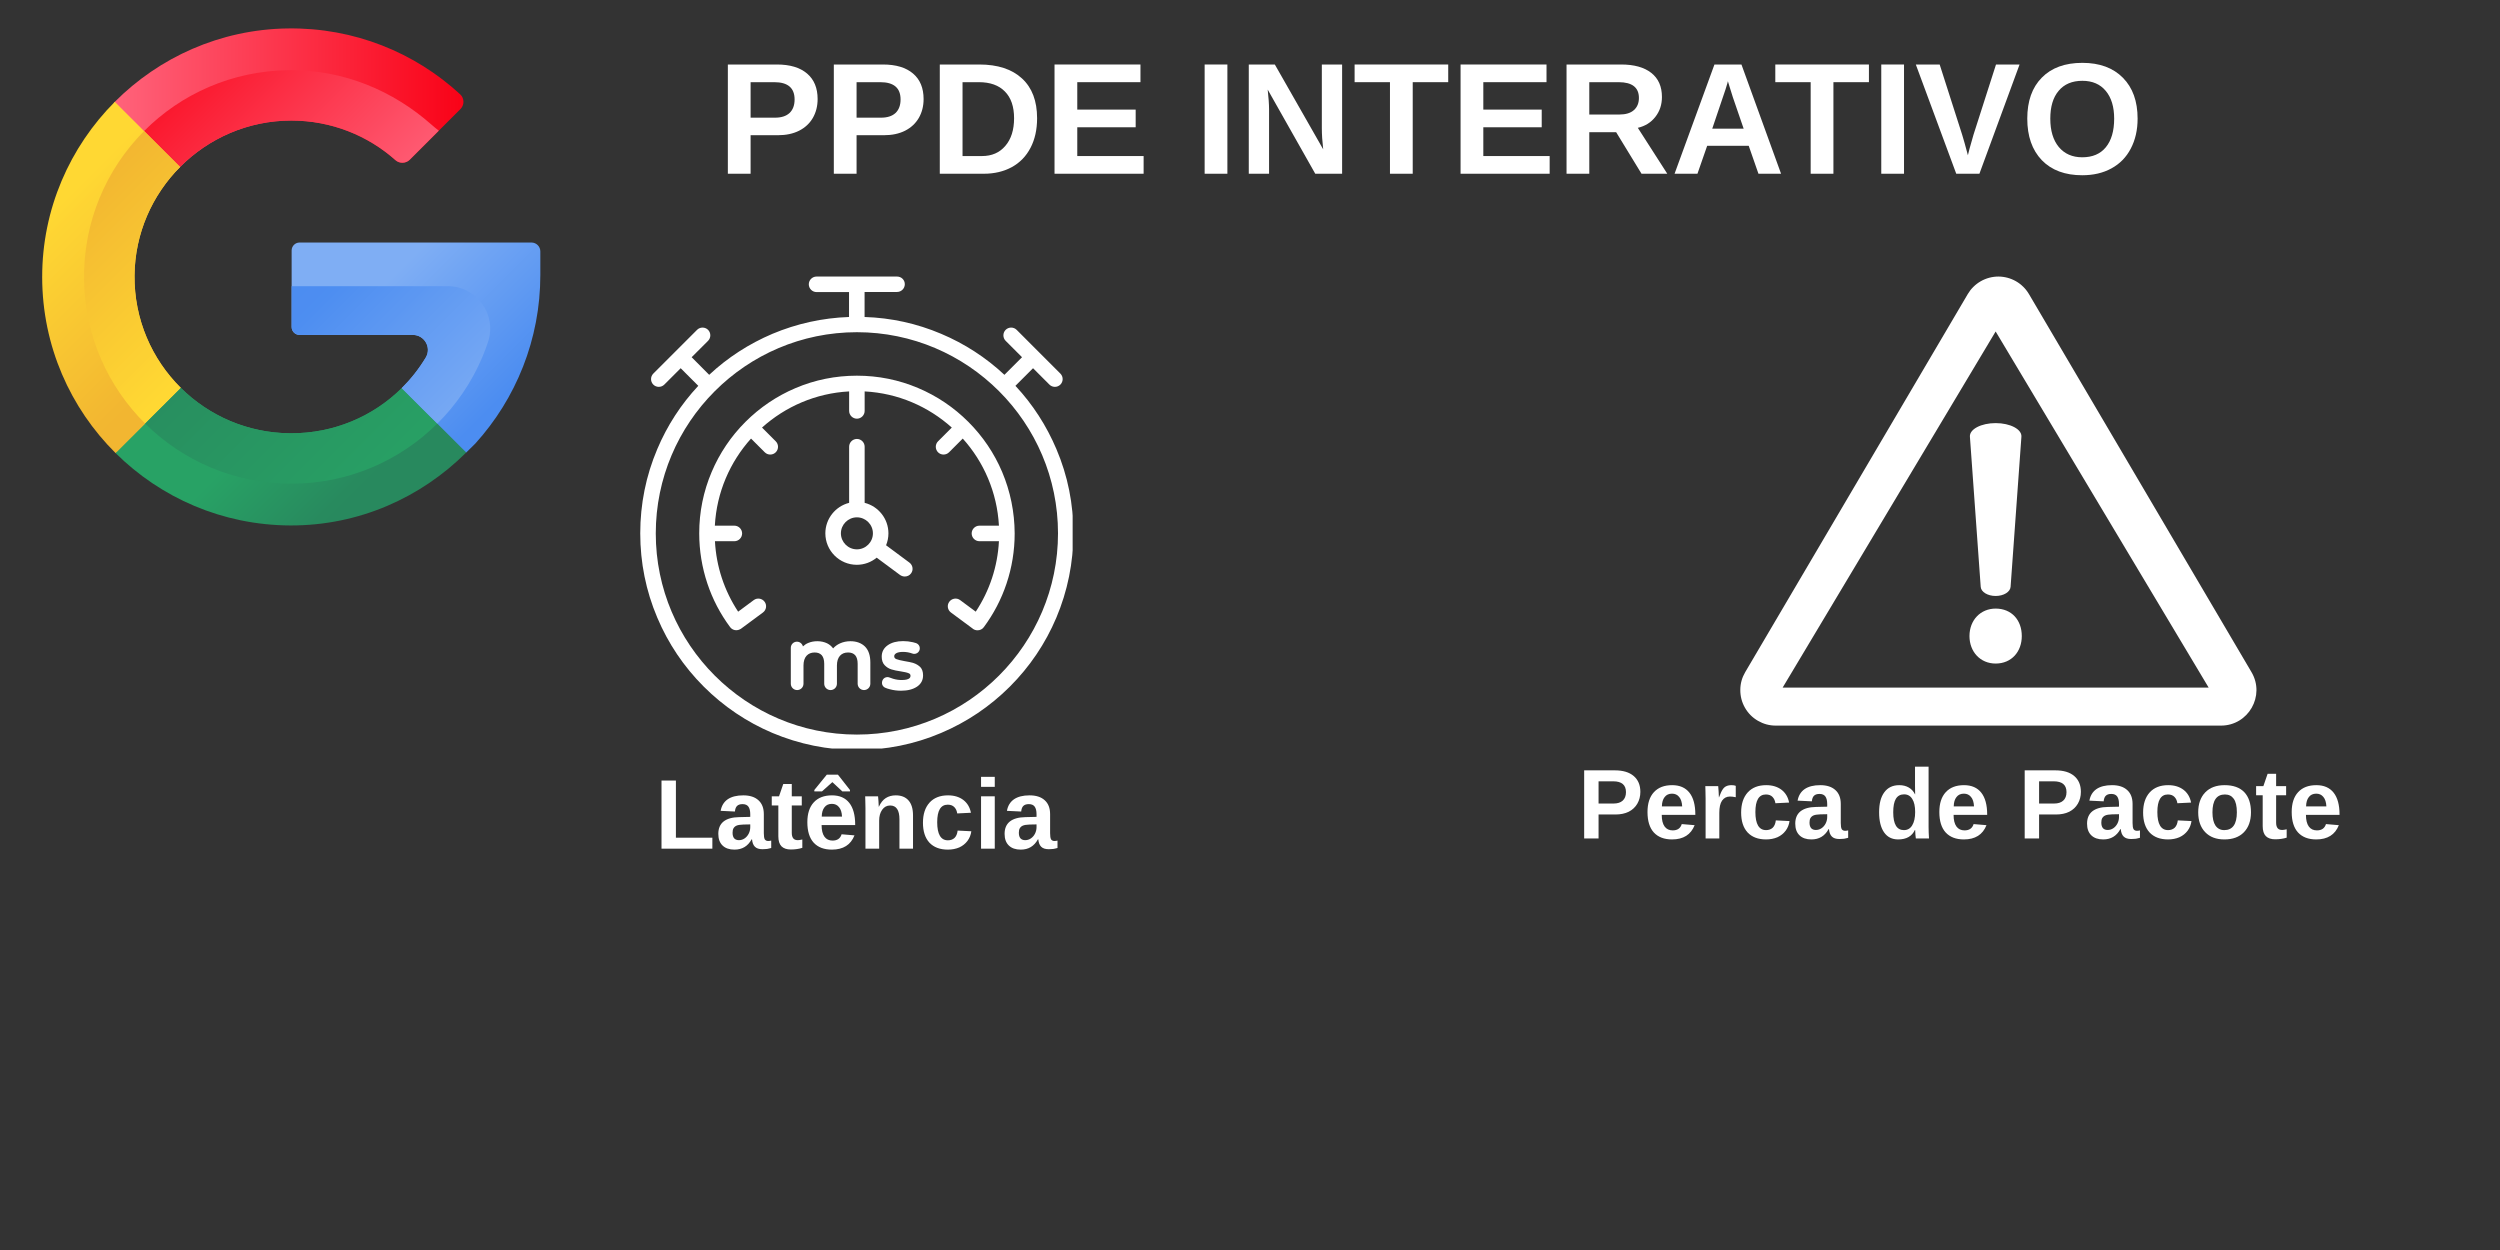 <svg xmlns="http://www.w3.org/2000/svg" xmlns:xlink="http://www.w3.org/1999/xlink" width="380" zoomAndPan="magnify" viewBox="0 0 285 142.5" height="190" preserveAspectRatio="xMidYMid meet" version="1.0"><rect x="0" y="0" width="285" height="142.5" fill="#333333" stroke="none"/><defs><g/><clipPath id="ca9405f1be"><path d="M 72.953 31.527 L 122.281 31.527 L 122.281 85.336 L 72.953 85.336 Z M 72.953 31.527 " clip-rule="nonzero"/></clipPath><clipPath id="60b2ee7eff"><path d="M 198.207 31.527 L 258 31.527 L 258 83 L 198.207 83 Z M 198.207 31.527 " clip-rule="nonzero"/></clipPath><clipPath id="b0669f4adc"><path d="M 12 3.125 L 53 3.125 L 53 21 L 12 21 Z M 12 3.125 " clip-rule="nonzero"/></clipPath><clipPath id="f6545acdf5"><path d="M 20.527 19.035 C 23.777 15.766 28.277 13.738 33.223 13.742 C 37.781 13.75 41.941 15.457 45.094 18.266 C 45.547 18.668 46.273 18.641 46.703 18.215 L 52.488 12.438 C 52.961 11.969 52.949 11.199 52.457 10.75 C 47.301 5.996 40.371 3.129 32.77 3.242 C 25.086 3.355 18.137 6.543 13.086 11.609 C 12.523 12.176 13.184 19.016 13.184 19.016 C 13.184 19.016 17.359 22.223 20.527 19.035 Z M 20.527 19.035 " clip-rule="nonzero"/></clipPath><linearGradient x1="69.282" gradientTransform="matrix(0.111, 0, 0, 0.111, 4.808, 3.239)" y1="77.444" x2="432.436" gradientUnits="userSpaceOnUse" y2="77.444" id="a031483dd9"><stop stop-opacity="1" stop-color="rgb(100%, 38.82%, 48.239%)" offset="0"/><stop stop-opacity="1" stop-color="rgb(99.991%, 38.678%, 48.093%)" offset="0.016"/><stop stop-opacity="1" stop-color="rgb(99.973%, 38.387%, 47.792%)" offset="0.023"/><stop stop-opacity="1" stop-color="rgb(99.954%, 38.086%, 47.482%)" offset="0.031"/><stop stop-opacity="1" stop-color="rgb(99.936%, 37.785%, 47.173%)" offset="0.039"/><stop stop-opacity="1" stop-color="rgb(99.916%, 37.485%, 46.863%)" offset="0.047"/><stop stop-opacity="1" stop-color="rgb(99.898%, 37.184%, 46.553%)" offset="0.055"/><stop stop-opacity="1" stop-color="rgb(99.879%, 36.884%, 46.243%)" offset="0.062"/><stop stop-opacity="1" stop-color="rgb(99.861%, 36.583%, 45.934%)" offset="0.07"/><stop stop-opacity="1" stop-color="rgb(99.843%, 36.282%, 45.624%)" offset="0.078"/><stop stop-opacity="1" stop-color="rgb(99.825%, 35.982%, 45.312%)" offset="0.086"/><stop stop-opacity="1" stop-color="rgb(99.805%, 35.681%, 45.003%)" offset="0.094"/><stop stop-opacity="1" stop-color="rgb(99.786%, 35.381%, 44.693%)" offset="0.102"/><stop stop-opacity="1" stop-color="rgb(99.768%, 35.08%, 44.383%)" offset="0.109"/><stop stop-opacity="1" stop-color="rgb(99.75%, 34.779%, 44.073%)" offset="0.117"/><stop stop-opacity="1" stop-color="rgb(99.731%, 34.477%, 43.764%)" offset="0.125"/><stop stop-opacity="1" stop-color="rgb(99.713%, 34.177%, 43.454%)" offset="0.133"/><stop stop-opacity="1" stop-color="rgb(99.693%, 33.876%, 43.144%)" offset="0.141"/><stop stop-opacity="1" stop-color="rgb(99.675%, 33.575%, 42.833%)" offset="0.148"/><stop stop-opacity="1" stop-color="rgb(99.657%, 33.275%, 42.523%)" offset="0.156"/><stop stop-opacity="1" stop-color="rgb(99.638%, 32.974%, 42.213%)" offset="0.164"/><stop stop-opacity="1" stop-color="rgb(99.62%, 32.674%, 41.904%)" offset="0.172"/><stop stop-opacity="1" stop-color="rgb(99.6%, 32.373%, 41.594%)" offset="0.18"/><stop stop-opacity="1" stop-color="rgb(99.582%, 32.072%, 41.284%)" offset="0.188"/><stop stop-opacity="1" stop-color="rgb(99.564%, 31.772%, 40.974%)" offset="0.195"/><stop stop-opacity="1" stop-color="rgb(99.545%, 31.471%, 40.665%)" offset="0.203"/><stop stop-opacity="1" stop-color="rgb(99.527%, 31.171%, 40.353%)" offset="0.211"/><stop stop-opacity="1" stop-color="rgb(99.509%, 30.87%, 40.044%)" offset="0.219"/><stop stop-opacity="1" stop-color="rgb(99.489%, 30.569%, 39.734%)" offset="0.227"/><stop stop-opacity="1" stop-color="rgb(99.471%, 30.269%, 39.424%)" offset="0.234"/><stop stop-opacity="1" stop-color="rgb(99.452%, 29.968%, 39.114%)" offset="0.242"/><stop stop-opacity="1" stop-color="rgb(99.434%, 29.668%, 38.805%)" offset="0.25"/><stop stop-opacity="1" stop-color="rgb(99.416%, 29.367%, 38.495%)" offset="0.258"/><stop stop-opacity="1" stop-color="rgb(99.397%, 29.066%, 38.185%)" offset="0.266"/><stop stop-opacity="1" stop-color="rgb(99.377%, 28.766%, 37.874%)" offset="0.273"/><stop stop-opacity="1" stop-color="rgb(99.359%, 28.465%, 37.564%)" offset="0.281"/><stop stop-opacity="1" stop-color="rgb(99.341%, 28.165%, 37.254%)" offset="0.289"/><stop stop-opacity="1" stop-color="rgb(99.323%, 27.864%, 36.945%)" offset="0.297"/><stop stop-opacity="1" stop-color="rgb(99.304%, 27.563%, 36.635%)" offset="0.305"/><stop stop-opacity="1" stop-color="rgb(99.286%, 27.263%, 36.325%)" offset="0.312"/><stop stop-opacity="1" stop-color="rgb(99.266%, 26.962%, 36.015%)" offset="0.32"/><stop stop-opacity="1" stop-color="rgb(99.248%, 26.662%, 35.706%)" offset="0.328"/><stop stop-opacity="1" stop-color="rgb(99.229%, 26.361%, 35.394%)" offset="0.336"/><stop stop-opacity="1" stop-color="rgb(99.211%, 26.06%, 35.085%)" offset="0.344"/><stop stop-opacity="1" stop-color="rgb(99.193%, 25.76%, 34.775%)" offset="0.352"/><stop stop-opacity="1" stop-color="rgb(99.174%, 25.459%, 34.465%)" offset="0.359"/><stop stop-opacity="1" stop-color="rgb(99.155%, 25.159%, 34.155%)" offset="0.367"/><stop stop-opacity="1" stop-color="rgb(99.136%, 24.858%, 33.846%)" offset="0.375"/><stop stop-opacity="1" stop-color="rgb(99.118%, 24.557%, 33.536%)" offset="0.383"/><stop stop-opacity="1" stop-color="rgb(99.1%, 24.257%, 33.224%)" offset="0.391"/><stop stop-opacity="1" stop-color="rgb(99.081%, 23.956%, 32.915%)" offset="0.398"/><stop stop-opacity="1" stop-color="rgb(99.063%, 23.656%, 32.605%)" offset="0.406"/><stop stop-opacity="1" stop-color="rgb(99.043%, 23.355%, 32.295%)" offset="0.414"/><stop stop-opacity="1" stop-color="rgb(99.025%, 23.055%, 31.985%)" offset="0.422"/><stop stop-opacity="1" stop-color="rgb(99.007%, 22.754%, 31.676%)" offset="0.43"/><stop stop-opacity="1" stop-color="rgb(98.988%, 22.453%, 31.366%)" offset="0.438"/><stop stop-opacity="1" stop-color="rgb(98.97%, 22.153%, 31.056%)" offset="0.445"/><stop stop-opacity="1" stop-color="rgb(98.952%, 21.852%, 30.745%)" offset="0.453"/><stop stop-opacity="1" stop-color="rgb(98.932%, 21.552%, 30.435%)" offset="0.461"/><stop stop-opacity="1" stop-color="rgb(98.914%, 21.251%, 30.125%)" offset="0.469"/><stop stop-opacity="1" stop-color="rgb(98.895%, 20.95%, 29.816%)" offset="0.477"/><stop stop-opacity="1" stop-color="rgb(98.877%, 20.65%, 29.506%)" offset="0.484"/><stop stop-opacity="1" stop-color="rgb(98.859%, 20.349%, 29.196%)" offset="0.492"/><stop stop-opacity="1" stop-color="rgb(98.839%, 20.049%, 28.886%)" offset="0.5"/><stop stop-opacity="1" stop-color="rgb(98.82%, 19.748%, 28.577%)" offset="0.508"/><stop stop-opacity="1" stop-color="rgb(98.802%, 19.447%, 28.265%)" offset="0.516"/><stop stop-opacity="1" stop-color="rgb(98.784%, 19.147%, 27.956%)" offset="0.523"/><stop stop-opacity="1" stop-color="rgb(98.766%, 18.846%, 27.646%)" offset="0.531"/><stop stop-opacity="1" stop-color="rgb(98.747%, 18.546%, 27.336%)" offset="0.539"/><stop stop-opacity="1" stop-color="rgb(98.727%, 18.245%, 27.026%)" offset="0.547"/><stop stop-opacity="1" stop-color="rgb(98.709%, 17.944%, 26.717%)" offset="0.555"/><stop stop-opacity="1" stop-color="rgb(98.691%, 17.644%, 26.407%)" offset="0.562"/><stop stop-opacity="1" stop-color="rgb(98.672%, 17.343%, 26.097%)" offset="0.57"/><stop stop-opacity="1" stop-color="rgb(98.654%, 17.043%, 25.786%)" offset="0.578"/><stop stop-opacity="1" stop-color="rgb(98.636%, 16.742%, 25.476%)" offset="0.586"/><stop stop-opacity="1" stop-color="rgb(98.616%, 16.441%, 25.166%)" offset="0.594"/><stop stop-opacity="1" stop-color="rgb(98.598%, 16.141%, 24.857%)" offset="0.602"/><stop stop-opacity="1" stop-color="rgb(98.579%, 15.84%, 24.547%)" offset="0.609"/><stop stop-opacity="1" stop-color="rgb(98.561%, 15.54%, 24.237%)" offset="0.617"/><stop stop-opacity="1" stop-color="rgb(98.543%, 15.237%, 23.927%)" offset="0.625"/><stop stop-opacity="1" stop-color="rgb(98.524%, 14.937%, 23.618%)" offset="0.633"/><stop stop-opacity="1" stop-color="rgb(98.505%, 14.636%, 23.306%)" offset="0.641"/><stop stop-opacity="1" stop-color="rgb(98.486%, 14.336%, 22.997%)" offset="0.648"/><stop stop-opacity="1" stop-color="rgb(98.468%, 14.035%, 22.687%)" offset="0.656"/><stop stop-opacity="1" stop-color="rgb(98.45%, 13.734%, 22.377%)" offset="0.664"/><stop stop-opacity="1" stop-color="rgb(98.431%, 13.434%, 22.067%)" offset="0.672"/><stop stop-opacity="1" stop-color="rgb(98.413%, 13.133%, 21.758%)" offset="0.68"/><stop stop-opacity="1" stop-color="rgb(98.393%, 12.833%, 21.448%)" offset="0.688"/><stop stop-opacity="1" stop-color="rgb(98.375%, 12.532%, 21.138%)" offset="0.695"/><stop stop-opacity="1" stop-color="rgb(98.357%, 12.231%, 20.827%)" offset="0.703"/><stop stop-opacity="1" stop-color="rgb(98.338%, 11.931%, 20.517%)" offset="0.711"/><stop stop-opacity="1" stop-color="rgb(98.32%, 11.63%, 20.207%)" offset="0.719"/><stop stop-opacity="1" stop-color="rgb(98.302%, 11.33%, 19.897%)" offset="0.727"/><stop stop-opacity="1" stop-color="rgb(98.282%, 11.029%, 19.588%)" offset="0.734"/><stop stop-opacity="1" stop-color="rgb(98.264%, 10.728%, 19.278%)" offset="0.742"/><stop stop-opacity="1" stop-color="rgb(98.245%, 10.428%, 18.968%)" offset="0.75"/><stop stop-opacity="1" stop-color="rgb(98.227%, 10.127%, 18.658%)" offset="0.758"/><stop stop-opacity="1" stop-color="rgb(98.209%, 9.827%, 18.347%)" offset="0.766"/><stop stop-opacity="1" stop-color="rgb(98.189%, 9.526%, 18.037%)" offset="0.773"/><stop stop-opacity="1" stop-color="rgb(98.17%, 9.225%, 17.728%)" offset="0.781"/><stop stop-opacity="1" stop-color="rgb(98.152%, 8.925%, 17.418%)" offset="0.789"/><stop stop-opacity="1" stop-color="rgb(98.134%, 8.624%, 17.108%)" offset="0.797"/><stop stop-opacity="1" stop-color="rgb(98.116%, 8.324%, 16.798%)" offset="0.805"/><stop stop-opacity="1" stop-color="rgb(98.097%, 8.023%, 16.489%)" offset="0.812"/><stop stop-opacity="1" stop-color="rgb(98.077%, 7.722%, 16.177%)" offset="0.82"/><stop stop-opacity="1" stop-color="rgb(98.059%, 7.422%, 15.868%)" offset="0.828"/><stop stop-opacity="1" stop-color="rgb(98.041%, 7.121%, 15.558%)" offset="0.836"/><stop stop-opacity="1" stop-color="rgb(98.022%, 6.821%, 15.248%)" offset="0.844"/><stop stop-opacity="1" stop-color="rgb(98.004%, 6.52%, 14.938%)" offset="0.852"/><stop stop-opacity="1" stop-color="rgb(97.986%, 6.219%, 14.629%)" offset="0.859"/><stop stop-opacity="1" stop-color="rgb(97.966%, 5.919%, 14.319%)" offset="0.867"/><stop stop-opacity="1" stop-color="rgb(97.948%, 5.618%, 14.009%)" offset="0.875"/><stop stop-opacity="1" stop-color="rgb(97.929%, 5.318%, 13.698%)" offset="0.883"/><stop stop-opacity="1" stop-color="rgb(97.911%, 5.017%, 13.388%)" offset="0.891"/><stop stop-opacity="1" stop-color="rgb(97.893%, 4.716%, 13.078%)" offset="0.898"/><stop stop-opacity="1" stop-color="rgb(97.874%, 4.416%, 12.769%)" offset="0.906"/><stop stop-opacity="1" stop-color="rgb(97.855%, 4.115%, 12.459%)" offset="0.914"/><stop stop-opacity="1" stop-color="rgb(97.836%, 3.815%, 12.149%)" offset="0.922"/><stop stop-opacity="1" stop-color="rgb(97.818%, 3.514%, 11.839%)" offset="0.93"/><stop stop-opacity="1" stop-color="rgb(97.8%, 3.214%, 11.53%)" offset="0.938"/><stop stop-opacity="1" stop-color="rgb(97.781%, 2.913%, 11.218%)" offset="0.945"/><stop stop-opacity="1" stop-color="rgb(97.763%, 2.612%, 10.909%)" offset="0.953"/><stop stop-opacity="1" stop-color="rgb(97.743%, 2.312%, 10.599%)" offset="0.961"/><stop stop-opacity="1" stop-color="rgb(97.725%, 2.011%, 10.289%)" offset="0.969"/><stop stop-opacity="1" stop-color="rgb(97.707%, 1.711%, 9.979%)" offset="0.977"/><stop stop-opacity="1" stop-color="rgb(97.688%, 1.41%, 9.669%)" offset="0.984"/><stop stop-opacity="1" stop-color="rgb(97.67%, 1.109%, 9.36%)" offset="0.992"/><stop stop-opacity="1" stop-color="rgb(97.655%, 0.87%, 9.113%)" offset="1"/></linearGradient><clipPath id="9d023621f5"><path d="M 15 8 L 51 8 L 51 20 L 15 20 Z M 15 8 " clip-rule="nonzero"/></clipPath><clipPath id="76a41454a3"><path d="M 20.527 19.035 C 23.777 15.766 28.277 13.738 33.223 13.742 C 37.781 13.75 41.941 15.457 45.094 18.266 C 45.547 18.668 46.273 18.641 46.703 18.215 L 50.023 14.898 C 49.734 14.676 49.449 14.441 49.172 14.195 C 44.84 10.371 39.207 7.934 32.949 8 C 26.465 8.066 20.637 10.707 16.426 14.941 C 15.965 15.402 15.781 19.023 15.781 19.023 C 15.781 19.023 16.324 18.973 20.527 19.035 Z M 20.527 19.035 " clip-rule="nonzero"/></clipPath><linearGradient x1="338.513" gradientTransform="matrix(0.111, 0, 0, 0.111, 4.808, 3.239)" y1="209.716" x2="134.808" gradientUnits="userSpaceOnUse" y2="6.01" id="b15eb6625c"><stop stop-opacity="1" stop-color="rgb(99.94%, 37.865%, 47.255%)" offset="0"/><stop stop-opacity="1" stop-color="rgb(99.931%, 37.73%, 47.116%)" offset="0.008"/><stop stop-opacity="1" stop-color="rgb(99.915%, 37.462%, 46.84%)" offset="0.016"/><stop stop-opacity="1" stop-color="rgb(99.898%, 37.193%, 46.562%)" offset="0.023"/><stop stop-opacity="1" stop-color="rgb(99.881%, 36.925%, 46.286%)" offset="0.031"/><stop stop-opacity="1" stop-color="rgb(99.866%, 36.656%, 46.01%)" offset="0.039"/><stop stop-opacity="1" stop-color="rgb(99.849%, 36.389%, 45.732%)" offset="0.047"/><stop stop-opacity="1" stop-color="rgb(99.832%, 36.121%, 45.456%)" offset="0.055"/><stop stop-opacity="1" stop-color="rgb(99.815%, 35.852%, 45.18%)" offset="0.062"/><stop stop-opacity="1" stop-color="rgb(99.799%, 35.583%, 44.902%)" offset="0.07"/><stop stop-opacity="1" stop-color="rgb(99.782%, 35.315%, 44.626%)" offset="0.078"/><stop stop-opacity="1" stop-color="rgb(99.765%, 35.046%, 44.35%)" offset="0.086"/><stop stop-opacity="1" stop-color="rgb(99.748%, 34.778%, 44.072%)" offset="0.094"/><stop stop-opacity="1" stop-color="rgb(99.733%, 34.509%, 43.796%)" offset="0.102"/><stop stop-opacity="1" stop-color="rgb(99.716%, 34.241%, 43.52%)" offset="0.109"/><stop stop-opacity="1" stop-color="rgb(99.699%, 33.974%, 43.242%)" offset="0.117"/><stop stop-opacity="1" stop-color="rgb(99.683%, 33.705%, 42.966%)" offset="0.125"/><stop stop-opacity="1" stop-color="rgb(99.666%, 33.437%, 42.69%)" offset="0.133"/><stop stop-opacity="1" stop-color="rgb(99.649%, 33.168%, 42.412%)" offset="0.141"/><stop stop-opacity="1" stop-color="rgb(99.632%, 32.899%, 42.136%)" offset="0.148"/><stop stop-opacity="1" stop-color="rgb(99.617%, 32.631%, 41.858%)" offset="0.156"/><stop stop-opacity="1" stop-color="rgb(99.6%, 32.362%, 41.582%)" offset="0.164"/><stop stop-opacity="1" stop-color="rgb(99.583%, 32.094%, 41.306%)" offset="0.172"/><stop stop-opacity="1" stop-color="rgb(99.567%, 31.825%, 41.028%)" offset="0.18"/><stop stop-opacity="1" stop-color="rgb(99.55%, 31.557%, 40.752%)" offset="0.188"/><stop stop-opacity="1" stop-color="rgb(99.533%, 31.29%, 40.475%)" offset="0.195"/><stop stop-opacity="1" stop-color="rgb(99.516%, 31.021%, 40.198%)" offset="0.203"/><stop stop-opacity="1" stop-color="rgb(99.5%, 30.753%, 39.922%)" offset="0.211"/><stop stop-opacity="1" stop-color="rgb(99.484%, 30.484%, 39.645%)" offset="0.219"/><stop stop-opacity="1" stop-color="rgb(99.467%, 30.215%, 39.368%)" offset="0.227"/><stop stop-opacity="1" stop-color="rgb(99.451%, 29.947%, 39.091%)" offset="0.234"/><stop stop-opacity="1" stop-color="rgb(99.434%, 29.678%, 38.815%)" offset="0.242"/><stop stop-opacity="1" stop-color="rgb(99.417%, 29.41%, 38.538%)" offset="0.245"/><stop stop-opacity="1" stop-color="rgb(99.409%, 29.276%, 38.4%)" offset="0.25"/><stop stop-opacity="1" stop-color="rgb(99.4%, 29.141%, 38.261%)" offset="0.258"/><stop stop-opacity="1" stop-color="rgb(99.384%, 28.873%, 37.984%)" offset="0.266"/><stop stop-opacity="1" stop-color="rgb(99.368%, 28.606%, 37.708%)" offset="0.273"/><stop stop-opacity="1" stop-color="rgb(99.352%, 28.337%, 37.431%)" offset="0.281"/><stop stop-opacity="1" stop-color="rgb(99.335%, 28.069%, 37.154%)" offset="0.289"/><stop stop-opacity="1" stop-color="rgb(99.318%, 27.8%, 36.877%)" offset="0.297"/><stop stop-opacity="1" stop-color="rgb(99.301%, 27.531%, 36.601%)" offset="0.305"/><stop stop-opacity="1" stop-color="rgb(99.284%, 27.263%, 36.324%)" offset="0.312"/><stop stop-opacity="1" stop-color="rgb(99.268%, 26.994%, 36.047%)" offset="0.32"/><stop stop-opacity="1" stop-color="rgb(99.251%, 26.726%, 35.771%)" offset="0.328"/><stop stop-opacity="1" stop-color="rgb(99.236%, 26.457%, 35.493%)" offset="0.336"/><stop stop-opacity="1" stop-color="rgb(99.219%, 26.189%, 35.217%)" offset="0.344"/><stop stop-opacity="1" stop-color="rgb(99.202%, 25.922%, 34.941%)" offset="0.352"/><stop stop-opacity="1" stop-color="rgb(99.185%, 25.653%, 34.663%)" offset="0.359"/><stop stop-opacity="1" stop-color="rgb(99.168%, 25.385%, 34.387%)" offset="0.367"/><stop stop-opacity="1" stop-color="rgb(99.152%, 25.116%, 34.111%)" offset="0.375"/><stop stop-opacity="1" stop-color="rgb(99.135%, 24.847%, 33.833%)" offset="0.383"/><stop stop-opacity="1" stop-color="rgb(99.12%, 24.579%, 33.557%)" offset="0.391"/><stop stop-opacity="1" stop-color="rgb(99.103%, 24.31%, 33.279%)" offset="0.398"/><stop stop-opacity="1" stop-color="rgb(99.086%, 24.042%, 33.003%)" offset="0.406"/><stop stop-opacity="1" stop-color="rgb(99.069%, 23.773%, 32.727%)" offset="0.414"/><stop stop-opacity="1" stop-color="rgb(99.052%, 23.505%, 32.449%)" offset="0.422"/><stop stop-opacity="1" stop-color="rgb(99.036%, 23.238%, 32.173%)" offset="0.43"/><stop stop-opacity="1" stop-color="rgb(99.019%, 22.969%, 31.897%)" offset="0.438"/><stop stop-opacity="1" stop-color="rgb(99.002%, 22.701%, 31.619%)" offset="0.445"/><stop stop-opacity="1" stop-color="rgb(98.987%, 22.432%, 31.343%)" offset="0.453"/><stop stop-opacity="1" stop-color="rgb(98.97%, 22.163%, 31.067%)" offset="0.461"/><stop stop-opacity="1" stop-color="rgb(98.953%, 21.895%, 30.789%)" offset="0.469"/><stop stop-opacity="1" stop-color="rgb(98.936%, 21.626%, 30.513%)" offset="0.477"/><stop stop-opacity="1" stop-color="rgb(98.92%, 21.358%, 30.237%)" offset="0.484"/><stop stop-opacity="1" stop-color="rgb(98.903%, 21.089%, 29.959%)" offset="0.492"/><stop stop-opacity="1" stop-color="rgb(98.886%, 20.822%, 29.683%)" offset="0.5"/><stop stop-opacity="1" stop-color="rgb(98.871%, 20.554%, 29.405%)" offset="0.508"/><stop stop-opacity="1" stop-color="rgb(98.854%, 20.285%, 29.129%)" offset="0.516"/><stop stop-opacity="1" stop-color="rgb(98.837%, 20.016%, 28.853%)" offset="0.523"/><stop stop-opacity="1" stop-color="rgb(98.82%, 19.748%, 28.575%)" offset="0.531"/><stop stop-opacity="1" stop-color="rgb(98.804%, 19.479%, 28.299%)" offset="0.539"/><stop stop-opacity="1" stop-color="rgb(98.787%, 19.211%, 28.023%)" offset="0.547"/><stop stop-opacity="1" stop-color="rgb(98.77%, 18.942%, 27.745%)" offset="0.555"/><stop stop-opacity="1" stop-color="rgb(98.753%, 18.674%, 27.469%)" offset="0.562"/><stop stop-opacity="1" stop-color="rgb(98.738%, 18.405%, 27.193%)" offset="0.57"/><stop stop-opacity="1" stop-color="rgb(98.721%, 18.138%, 26.915%)" offset="0.578"/><stop stop-opacity="1" stop-color="rgb(98.705%, 17.87%, 26.639%)" offset="0.586"/><stop stop-opacity="1" stop-color="rgb(98.688%, 17.601%, 26.363%)" offset="0.594"/><stop stop-opacity="1" stop-color="rgb(98.671%, 17.332%, 26.085%)" offset="0.602"/><stop stop-opacity="1" stop-color="rgb(98.654%, 17.064%, 25.809%)" offset="0.609"/><stop stop-opacity="1" stop-color="rgb(98.637%, 16.795%, 25.533%)" offset="0.617"/><stop stop-opacity="1" stop-color="rgb(98.622%, 16.527%, 25.255%)" offset="0.625"/><stop stop-opacity="1" stop-color="rgb(98.605%, 16.258%, 24.979%)" offset="0.633"/><stop stop-opacity="1" stop-color="rgb(98.589%, 15.99%, 24.701%)" offset="0.641"/><stop stop-opacity="1" stop-color="rgb(98.572%, 15.721%, 24.425%)" offset="0.648"/><stop stop-opacity="1" stop-color="rgb(98.555%, 15.454%, 24.149%)" offset="0.656"/><stop stop-opacity="1" stop-color="rgb(98.538%, 15.186%, 23.871%)" offset="0.664"/><stop stop-opacity="1" stop-color="rgb(98.521%, 14.917%, 23.595%)" offset="0.672"/><stop stop-opacity="1" stop-color="rgb(98.505%, 14.648%, 23.318%)" offset="0.68"/><stop stop-opacity="1" stop-color="rgb(98.489%, 14.38%, 23.041%)" offset="0.688"/><stop stop-opacity="1" stop-color="rgb(98.473%, 14.111%, 22.765%)" offset="0.695"/><stop stop-opacity="1" stop-color="rgb(98.456%, 13.843%, 22.488%)" offset="0.703"/><stop stop-opacity="1" stop-color="rgb(98.439%, 13.574%, 22.211%)" offset="0.711"/><stop stop-opacity="1" stop-color="rgb(98.422%, 13.306%, 21.935%)" offset="0.719"/><stop stop-opacity="1" stop-color="rgb(98.405%, 13.037%, 21.658%)" offset="0.727"/><stop stop-opacity="1" stop-color="rgb(98.389%, 12.77%, 21.381%)" offset="0.734"/><stop stop-opacity="1" stop-color="rgb(98.373%, 12.502%, 21.104%)" offset="0.742"/><stop stop-opacity="1" stop-color="rgb(98.357%, 12.233%, 20.828%)" offset="0.75"/><stop stop-opacity="1" stop-color="rgb(98.34%, 11.964%, 20.551%)" offset="0.755"/><stop stop-opacity="1" stop-color="rgb(98.332%, 11.83%, 20.413%)" offset="0.758"/><stop stop-opacity="1" stop-color="rgb(98.323%, 11.696%, 20.274%)" offset="0.766"/><stop stop-opacity="1" stop-color="rgb(98.306%, 11.427%, 19.997%)" offset="0.773"/><stop stop-opacity="1" stop-color="rgb(98.289%, 11.159%, 19.72%)" offset="0.781"/><stop stop-opacity="1" stop-color="rgb(98.273%, 10.89%, 19.444%)" offset="0.789"/><stop stop-opacity="1" stop-color="rgb(98.256%, 10.622%, 19.167%)" offset="0.797"/><stop stop-opacity="1" stop-color="rgb(98.241%, 10.353%, 18.89%)" offset="0.805"/><stop stop-opacity="1" stop-color="rgb(98.224%, 10.086%, 18.614%)" offset="0.812"/><stop stop-opacity="1" stop-color="rgb(98.207%, 9.818%, 18.336%)" offset="0.82"/><stop stop-opacity="1" stop-color="rgb(98.19%, 9.549%, 18.06%)" offset="0.828"/><stop stop-opacity="1" stop-color="rgb(98.174%, 9.28%, 17.784%)" offset="0.836"/><stop stop-opacity="1" stop-color="rgb(98.157%, 9.012%, 17.506%)" offset="0.844"/><stop stop-opacity="1" stop-color="rgb(98.14%, 8.743%, 17.23%)" offset="0.852"/><stop stop-opacity="1" stop-color="rgb(98.125%, 8.475%, 16.954%)" offset="0.859"/><stop stop-opacity="1" stop-color="rgb(98.108%, 8.206%, 16.676%)" offset="0.867"/><stop stop-opacity="1" stop-color="rgb(98.091%, 7.938%, 16.4%)" offset="0.875"/><stop stop-opacity="1" stop-color="rgb(98.074%, 7.669%, 16.122%)" offset="0.883"/><stop stop-opacity="1" stop-color="rgb(98.058%, 7.402%, 15.846%)" offset="0.891"/><stop stop-opacity="1" stop-color="rgb(98.041%, 7.133%, 15.57%)" offset="0.898"/><stop stop-opacity="1" stop-color="rgb(98.024%, 6.865%, 15.292%)" offset="0.906"/><stop stop-opacity="1" stop-color="rgb(98.007%, 6.596%, 15.016%)" offset="0.914"/><stop stop-opacity="1" stop-color="rgb(97.992%, 6.328%, 14.74%)" offset="0.922"/><stop stop-opacity="1" stop-color="rgb(97.975%, 6.059%, 14.462%)" offset="0.93"/><stop stop-opacity="1" stop-color="rgb(97.958%, 5.791%, 14.186%)" offset="0.938"/><stop stop-opacity="1" stop-color="rgb(97.942%, 5.522%, 13.91%)" offset="0.945"/><stop stop-opacity="1" stop-color="rgb(97.925%, 5.254%, 13.632%)" offset="0.953"/><stop stop-opacity="1" stop-color="rgb(97.908%, 4.987%, 13.356%)" offset="0.961"/><stop stop-opacity="1" stop-color="rgb(97.891%, 4.718%, 13.08%)" offset="0.969"/><stop stop-opacity="1" stop-color="rgb(97.876%, 4.449%, 12.802%)" offset="0.977"/><stop stop-opacity="1" stop-color="rgb(97.859%, 4.181%, 12.526%)" offset="0.984"/><stop stop-opacity="1" stop-color="rgb(97.842%, 3.912%, 12.25%)" offset="0.992"/><stop stop-opacity="1" stop-color="rgb(97.826%, 3.644%, 11.972%)" offset="1"/></linearGradient><clipPath id="21ecd31a61"><path d="M 4.797 11 L 21 11 L 21 52 L 4.797 52 Z M 4.797 11 " clip-rule="nonzero"/></clipPath><clipPath id="44087edb4a"><path d="M 15.336 31.41 C 15.293 36.426 17.324 40.965 20.625 44.23 L 18.09 49.684 L 13.18 51.656 C 8.02 46.535 4.82 39.445 4.809 31.609 C 4.797 23.832 7.965 16.75 13.086 11.609 L 20.527 19.035 C 17.359 22.223 15.379 26.594 15.336 31.41 Z M 15.336 31.41 " clip-rule="nonzero"/></clipPath><linearGradient x1="-52.785" gradientTransform="matrix(0.111, 0, 0, 0.111, 4.808, 3.239)" y1="128.026" x2="198.52" gradientUnits="userSpaceOnUse" y2="379.331" id="1cf7c490b9"><stop stop-opacity="1" stop-color="rgb(100%, 84.709%, 20%)" offset="0"/><stop stop-opacity="1" stop-color="rgb(99.927%, 84.517%, 19.987%)" offset="0.25"/><stop stop-opacity="1" stop-color="rgb(99.78%, 84.137%, 19.966%)" offset="0.266"/><stop stop-opacity="1" stop-color="rgb(99.635%, 83.76%, 19.943%)" offset="0.281"/><stop stop-opacity="1" stop-color="rgb(99.492%, 83.382%, 19.922%)" offset="0.283"/><stop stop-opacity="1" stop-color="rgb(99.42%, 83.194%, 19.911%)" offset="0.297"/><stop stop-opacity="1" stop-color="rgb(99.347%, 83.005%, 19.899%)" offset="0.312"/><stop stop-opacity="1" stop-color="rgb(99.202%, 82.626%, 19.878%)" offset="0.328"/><stop stop-opacity="1" stop-color="rgb(99.059%, 82.249%, 19.855%)" offset="0.344"/><stop stop-opacity="1" stop-color="rgb(98.914%, 81.871%, 19.833%)" offset="0.359"/><stop stop-opacity="1" stop-color="rgb(98.769%, 81.493%, 19.81%)" offset="0.375"/><stop stop-opacity="1" stop-color="rgb(98.625%, 81.116%, 19.789%)" offset="0.391"/><stop stop-opacity="1" stop-color="rgb(98.48%, 80.737%, 19.766%)" offset="0.406"/><stop stop-opacity="1" stop-color="rgb(98.337%, 80.36%, 19.745%)" offset="0.422"/><stop stop-opacity="1" stop-color="rgb(98.192%, 79.982%, 19.722%)" offset="0.438"/><stop stop-opacity="1" stop-color="rgb(98.047%, 79.605%, 19.701%)" offset="0.453"/><stop stop-opacity="1" stop-color="rgb(97.903%, 79.227%, 19.678%)" offset="0.469"/><stop stop-opacity="1" stop-color="rgb(97.758%, 78.848%, 19.656%)" offset="0.484"/><stop stop-opacity="1" stop-color="rgb(97.614%, 78.471%, 19.633%)" offset="0.5"/><stop stop-opacity="1" stop-color="rgb(97.47%, 78.093%, 19.612%)" offset="0.516"/><stop stop-opacity="1" stop-color="rgb(97.325%, 77.716%, 19.589%)" offset="0.531"/><stop stop-opacity="1" stop-color="rgb(97.18%, 77.338%, 19.568%)" offset="0.547"/><stop stop-opacity="1" stop-color="rgb(97.037%, 76.961%, 19.547%)" offset="0.562"/><stop stop-opacity="1" stop-color="rgb(96.892%, 76.582%, 19.524%)" offset="0.578"/><stop stop-opacity="1" stop-color="rgb(96.747%, 76.205%, 19.502%)" offset="0.594"/><stop stop-opacity="1" stop-color="rgb(96.603%, 75.827%, 19.479%)" offset="0.609"/><stop stop-opacity="1" stop-color="rgb(96.458%, 75.449%, 19.458%)" offset="0.625"/><stop stop-opacity="1" stop-color="rgb(96.315%, 75.072%, 19.435%)" offset="0.641"/><stop stop-opacity="1" stop-color="rgb(96.17%, 74.693%, 19.414%)" offset="0.656"/><stop stop-opacity="1" stop-color="rgb(96.025%, 74.316%, 19.391%)" offset="0.672"/><stop stop-opacity="1" stop-color="rgb(95.882%, 73.938%, 19.37%)" offset="0.688"/><stop stop-opacity="1" stop-color="rgb(95.737%, 73.561%, 19.347%)" offset="0.703"/><stop stop-opacity="1" stop-color="rgb(95.592%, 73.183%, 19.325%)" offset="0.717"/><stop stop-opacity="1" stop-color="rgb(95.52%, 72.995%, 19.315%)" offset="0.719"/><stop stop-opacity="1" stop-color="rgb(95.448%, 72.806%, 19.302%)" offset="0.734"/><stop stop-opacity="1" stop-color="rgb(95.303%, 72.427%, 19.281%)" offset="0.75"/><stop stop-opacity="1" stop-color="rgb(95.158%, 72.049%, 19.258%)" offset="0.766"/><stop stop-opacity="1" stop-color="rgb(95.015%, 71.672%, 19.237%)" offset="0.781"/><stop stop-opacity="1" stop-color="rgb(94.92%, 71.426%, 19.223%)" offset="0.812"/><stop stop-opacity="1" stop-color="rgb(94.899%, 71.37%, 19.22%)" offset="0.875"/><stop stop-opacity="1" stop-color="rgb(94.899%, 71.37%, 19.22%)" offset="1"/></linearGradient><clipPath id="c1ca4d7178"><path d="M 9 14 L 21 14 L 21 49 L 9 49 Z M 9 14 " clip-rule="nonzero"/></clipPath><clipPath id="3b59d9241f"><path d="M 15.336 31.41 C 15.293 36.426 17.324 40.965 20.625 44.23 L 16.555 48.293 C 12.332 44.105 9.684 38.336 9.582 31.949 C 9.477 25.309 12.102 19.285 16.426 14.941 L 20.527 19.035 C 17.359 22.223 15.379 26.594 15.336 31.41 Z M 15.336 31.41 " clip-rule="nonzero"/></clipPath><linearGradient x1="198.522" gradientTransform="matrix(0.111, 0, 0, 0.111, 4.808, 3.239)" y1="349.038" x2="-1.633" gradientUnits="userSpaceOnUse" y2="148.883" id="ddcc7af41d"><stop stop-opacity="1" stop-color="rgb(100%, 84.709%, 20%)" offset="0"/><stop stop-opacity="1" stop-color="rgb(99.953%, 84.586%, 19.992%)" offset="0.125"/><stop stop-opacity="1" stop-color="rgb(99.85%, 84.322%, 19.975%)" offset="0.141"/><stop stop-opacity="1" stop-color="rgb(99.744%, 84.039%, 19.96%)" offset="0.156"/><stop stop-opacity="1" stop-color="rgb(99.635%, 83.759%, 19.943%)" offset="0.172"/><stop stop-opacity="1" stop-color="rgb(99.529%, 83.476%, 19.926%)" offset="0.188"/><stop stop-opacity="1" stop-color="rgb(99.42%, 83.195%, 19.91%)" offset="0.203"/><stop stop-opacity="1" stop-color="rgb(99.312%, 82.913%, 19.894%)" offset="0.219"/><stop stop-opacity="1" stop-color="rgb(99.205%, 82.632%, 19.878%)" offset="0.234"/><stop stop-opacity="1" stop-color="rgb(99.097%, 82.35%, 19.861%)" offset="0.25"/><stop stop-opacity="1" stop-color="rgb(98.99%, 82.069%, 19.844%)" offset="0.25"/><stop stop-opacity="1" stop-color="rgb(98.936%, 81.929%, 19.836%)" offset="0.266"/><stop stop-opacity="1" stop-color="rgb(98.882%, 81.787%, 19.827%)" offset="0.281"/><stop stop-opacity="1" stop-color="rgb(98.775%, 81.506%, 19.812%)" offset="0.297"/><stop stop-opacity="1" stop-color="rgb(98.666%, 81.224%, 19.795%)" offset="0.312"/><stop stop-opacity="1" stop-color="rgb(98.56%, 80.942%, 19.778%)" offset="0.328"/><stop stop-opacity="1" stop-color="rgb(98.451%, 80.661%, 19.762%)" offset="0.344"/><stop stop-opacity="1" stop-color="rgb(98.343%, 80.379%, 19.745%)" offset="0.359"/><stop stop-opacity="1" stop-color="rgb(98.236%, 80.098%, 19.73%)" offset="0.375"/><stop stop-opacity="1" stop-color="rgb(98.128%, 79.816%, 19.713%)" offset="0.391"/><stop stop-opacity="1" stop-color="rgb(98.021%, 79.535%, 19.696%)" offset="0.406"/><stop stop-opacity="1" stop-color="rgb(97.913%, 79.253%, 19.679%)" offset="0.422"/><stop stop-opacity="1" stop-color="rgb(97.806%, 78.972%, 19.662%)" offset="0.438"/><stop stop-opacity="1" stop-color="rgb(97.697%, 78.69%, 19.647%)" offset="0.453"/><stop stop-opacity="1" stop-color="rgb(97.591%, 78.409%, 19.63%)" offset="0.469"/><stop stop-opacity="1" stop-color="rgb(97.482%, 78.127%, 19.614%)" offset="0.484"/><stop stop-opacity="1" stop-color="rgb(97.375%, 77.846%, 19.597%)" offset="0.5"/><stop stop-opacity="1" stop-color="rgb(97.267%, 77.563%, 19.582%)" offset="0.516"/><stop stop-opacity="1" stop-color="rgb(97.159%, 77.283%, 19.565%)" offset="0.531"/><stop stop-opacity="1" stop-color="rgb(97.052%, 77%, 19.548%)" offset="0.547"/><stop stop-opacity="1" stop-color="rgb(96.944%, 76.718%, 19.531%)" offset="0.562"/><stop stop-opacity="1" stop-color="rgb(96.837%, 76.437%, 19.514%)" offset="0.578"/><stop stop-opacity="1" stop-color="rgb(96.729%, 76.155%, 19.499%)" offset="0.594"/><stop stop-opacity="1" stop-color="rgb(96.622%, 75.874%, 19.482%)" offset="0.609"/><stop stop-opacity="1" stop-color="rgb(96.513%, 75.592%, 19.466%)" offset="0.625"/><stop stop-opacity="1" stop-color="rgb(96.407%, 75.311%, 19.449%)" offset="0.641"/><stop stop-opacity="1" stop-color="rgb(96.298%, 75.029%, 19.432%)" offset="0.656"/><stop stop-opacity="1" stop-color="rgb(96.19%, 74.748%, 19.417%)" offset="0.672"/><stop stop-opacity="1" stop-color="rgb(96.083%, 74.466%, 19.4%)" offset="0.688"/><stop stop-opacity="1" stop-color="rgb(95.975%, 74.185%, 19.383%)" offset="0.703"/><stop stop-opacity="1" stop-color="rgb(95.868%, 73.903%, 19.366%)" offset="0.719"/><stop stop-opacity="1" stop-color="rgb(95.76%, 73.622%, 19.35%)" offset="0.734"/><stop stop-opacity="1" stop-color="rgb(95.653%, 73.34%, 19.334%)" offset="0.75"/><stop stop-opacity="1" stop-color="rgb(95.599%, 73.199%, 19.327%)" offset="0.75"/><stop stop-opacity="1" stop-color="rgb(95.544%, 73.059%, 19.318%)" offset="0.766"/><stop stop-opacity="1" stop-color="rgb(95.438%, 72.777%, 19.301%)" offset="0.781"/><stop stop-opacity="1" stop-color="rgb(95.329%, 72.495%, 19.284%)" offset="0.797"/><stop stop-opacity="1" stop-color="rgb(95.222%, 72.214%, 19.267%)" offset="0.812"/><stop stop-opacity="1" stop-color="rgb(95.114%, 71.931%, 19.252%)" offset="0.828"/><stop stop-opacity="1" stop-color="rgb(95.006%, 71.651%, 19.235%)" offset="0.844"/><stop stop-opacity="1" stop-color="rgb(94.925%, 71.44%, 19.223%)" offset="0.875"/><stop stop-opacity="1" stop-color="rgb(94.899%, 71.37%, 19.22%)" offset="1"/></linearGradient><clipPath id="d0f6bb8165"><path d="M 13 44 L 54 44 L 54 59.926 L 13 59.926 Z M 13 44 " clip-rule="nonzero"/></clipPath><clipPath id="d767ef3c35"><path d="M 45.797 44.246 C 42.539 47.465 38.047 49.426 33.086 49.395 C 28.227 49.363 23.828 47.398 20.625 44.23 L 13.184 51.656 C 18.297 56.73 25.336 59.875 33.113 59.902 C 40.906 59.926 47.996 56.727 53.152 51.582 L 51.023 47.043 Z M 45.797 44.246 " clip-rule="nonzero"/></clipPath><linearGradient x1="137.108" gradientTransform="matrix(0.111, 0, 0, 0.111, 4.808, 3.239)" y1="307.038" x2="387.213" gradientUnits="userSpaceOnUse" y2="557.143" id="3cb9b7284b"><stop stop-opacity="1" stop-color="rgb(15.689%, 63.53%, 39.609%)" offset="0"/><stop stop-opacity="1" stop-color="rgb(15.689%, 63.53%, 39.609%)" offset="0.25"/><stop stop-opacity="1" stop-color="rgb(15.689%, 63.53%, 39.609%)" offset="0.282"/><stop stop-opacity="1" stop-color="rgb(15.689%, 63.53%, 39.609%)" offset="0.375"/><stop stop-opacity="1" stop-color="rgb(15.689%, 63.417%, 39.577%)" offset="0.391"/><stop stop-opacity="1" stop-color="rgb(15.689%, 63.181%, 39.511%)" offset="0.398"/><stop stop-opacity="1" stop-color="rgb(15.689%, 62.933%, 39.442%)" offset="0.406"/><stop stop-opacity="1" stop-color="rgb(15.689%, 62.686%, 39.372%)" offset="0.414"/><stop stop-opacity="1" stop-color="rgb(15.689%, 62.439%, 39.304%)" offset="0.422"/><stop stop-opacity="1" stop-color="rgb(15.689%, 62.192%, 39.233%)" offset="0.43"/><stop stop-opacity="1" stop-color="rgb(15.689%, 61.943%, 39.165%)" offset="0.438"/><stop stop-opacity="1" stop-color="rgb(15.689%, 61.696%, 39.095%)" offset="0.445"/><stop stop-opacity="1" stop-color="rgb(15.689%, 61.449%, 39.024%)" offset="0.453"/><stop stop-opacity="1" stop-color="rgb(15.689%, 61.201%, 38.956%)" offset="0.461"/><stop stop-opacity="1" stop-color="rgb(15.689%, 60.954%, 38.885%)" offset="0.469"/><stop stop-opacity="1" stop-color="rgb(15.689%, 60.706%, 38.817%)" offset="0.477"/><stop stop-opacity="1" stop-color="rgb(15.689%, 60.458%, 38.747%)" offset="0.484"/><stop stop-opacity="1" stop-color="rgb(15.689%, 60.211%, 38.678%)" offset="0.492"/><stop stop-opacity="1" stop-color="rgb(15.689%, 59.964%, 38.608%)" offset="0.5"/><stop stop-opacity="1" stop-color="rgb(15.689%, 59.717%, 38.539%)" offset="0.508"/><stop stop-opacity="1" stop-color="rgb(15.689%, 59.468%, 38.469%)" offset="0.516"/><stop stop-opacity="1" stop-color="rgb(15.689%, 59.221%, 38.4%)" offset="0.523"/><stop stop-opacity="1" stop-color="rgb(15.689%, 58.974%, 38.33%)" offset="0.531"/><stop stop-opacity="1" stop-color="rgb(15.689%, 58.727%, 38.261%)" offset="0.539"/><stop stop-opacity="1" stop-color="rgb(15.689%, 58.479%, 38.191%)" offset="0.547"/><stop stop-opacity="1" stop-color="rgb(15.689%, 58.231%, 38.123%)" offset="0.555"/><stop stop-opacity="1" stop-color="rgb(15.689%, 57.983%, 38.052%)" offset="0.562"/><stop stop-opacity="1" stop-color="rgb(15.689%, 57.736%, 37.984%)" offset="0.57"/><stop stop-opacity="1" stop-color="rgb(15.689%, 57.489%, 37.914%)" offset="0.578"/><stop stop-opacity="1" stop-color="rgb(15.689%, 57.242%, 37.845%)" offset="0.586"/><stop stop-opacity="1" stop-color="rgb(15.689%, 56.995%, 37.775%)" offset="0.594"/><stop stop-opacity="1" stop-color="rgb(15.689%, 56.746%, 37.706%)" offset="0.602"/><stop stop-opacity="1" stop-color="rgb(15.689%, 56.499%, 37.636%)" offset="0.609"/><stop stop-opacity="1" stop-color="rgb(15.689%, 56.252%, 37.567%)" offset="0.617"/><stop stop-opacity="1" stop-color="rgb(15.689%, 56.004%, 37.497%)" offset="0.625"/><stop stop-opacity="1" stop-color="rgb(15.689%, 55.757%, 37.428%)" offset="0.633"/><stop stop-opacity="1" stop-color="rgb(15.689%, 55.508%, 37.358%)" offset="0.641"/><stop stop-opacity="1" stop-color="rgb(15.689%, 55.261%, 37.289%)" offset="0.648"/><stop stop-opacity="1" stop-color="rgb(15.689%, 55.014%, 37.219%)" offset="0.656"/><stop stop-opacity="1" stop-color="rgb(15.689%, 54.767%, 37.151%)" offset="0.664"/><stop stop-opacity="1" stop-color="rgb(15.689%, 54.52%, 37.08%)" offset="0.672"/><stop stop-opacity="1" stop-color="rgb(15.689%, 54.271%, 37.012%)" offset="0.68"/><stop stop-opacity="1" stop-color="rgb(15.689%, 54.024%, 36.942%)" offset="0.688"/><stop stop-opacity="1" stop-color="rgb(15.689%, 53.815%, 36.884%)" offset="0.718"/><stop stop-opacity="1" stop-color="rgb(15.689%, 53.729%, 36.859%)" offset="0.75"/><stop stop-opacity="1" stop-color="rgb(15.689%, 53.729%, 36.859%)" offset="1"/></linearGradient><clipPath id="4c36ecaf4f"><path d="M 16 44 L 50 44 L 50 56 L 16 56 Z M 16 44 " clip-rule="nonzero"/></clipPath><clipPath id="4a2d83bb4e"><path d="M 45.797 44.246 C 42.539 47.465 38.047 49.426 33.086 49.395 C 28.227 49.367 23.828 47.398 20.625 44.23 L 16.555 48.293 C 20.824 52.523 26.707 55.141 33.203 55.141 C 39.699 55.141 45.582 52.523 49.852 48.293 Z M 45.797 44.246 " clip-rule="nonzero"/></clipPath><linearGradient x1="360.58" gradientTransform="matrix(0.111, 0, 0, 0.111, 4.808, 3.239)" y1="511.091" x2="161.964" gradientUnits="userSpaceOnUse" y2="312.475" id="9f661b7498"><stop stop-opacity="1" stop-color="rgb(15.689%, 63.53%, 39.609%)" offset="0"/><stop stop-opacity="1" stop-color="rgb(15.689%, 63.405%, 39.574%)" offset="0.062"/><stop stop-opacity="1" stop-color="rgb(15.689%, 63.145%, 39.502%)" offset="0.094"/><stop stop-opacity="1" stop-color="rgb(15.689%, 62.872%, 39.426%)" offset="0.125"/><stop stop-opacity="1" stop-color="rgb(15.689%, 62.601%, 39.349%)" offset="0.156"/><stop stop-opacity="1" stop-color="rgb(15.689%, 62.329%, 39.273%)" offset="0.188"/><stop stop-opacity="1" stop-color="rgb(15.689%, 62.057%, 39.197%)" offset="0.219"/><stop stop-opacity="1" stop-color="rgb(15.689%, 61.786%, 39.12%)" offset="0.247"/><stop stop-opacity="1" stop-color="rgb(15.689%, 61.65%, 39.082%)" offset="0.25"/><stop stop-opacity="1" stop-color="rgb(15.689%, 61.514%, 39.044%)" offset="0.281"/><stop stop-opacity="1" stop-color="rgb(15.689%, 61.243%, 38.968%)" offset="0.312"/><stop stop-opacity="1" stop-color="rgb(15.689%, 60.971%, 38.892%)" offset="0.344"/><stop stop-opacity="1" stop-color="rgb(15.689%, 60.699%, 38.815%)" offset="0.375"/><stop stop-opacity="1" stop-color="rgb(15.689%, 60.426%, 38.739%)" offset="0.406"/><stop stop-opacity="1" stop-color="rgb(15.689%, 60.155%, 38.663%)" offset="0.438"/><stop stop-opacity="1" stop-color="rgb(15.689%, 59.883%, 38.586%)" offset="0.469"/><stop stop-opacity="1" stop-color="rgb(15.689%, 59.612%, 38.51%)" offset="0.5"/><stop stop-opacity="1" stop-color="rgb(15.689%, 59.34%, 38.434%)" offset="0.531"/><stop stop-opacity="1" stop-color="rgb(15.689%, 59.068%, 38.358%)" offset="0.562"/><stop stop-opacity="1" stop-color="rgb(15.689%, 58.797%, 38.281%)" offset="0.594"/><stop stop-opacity="1" stop-color="rgb(15.689%, 58.525%, 38.205%)" offset="0.625"/><stop stop-opacity="1" stop-color="rgb(15.689%, 58.252%, 38.129%)" offset="0.656"/><stop stop-opacity="1" stop-color="rgb(15.689%, 57.98%, 38.052%)" offset="0.688"/><stop stop-opacity="1" stop-color="rgb(15.689%, 57.709%, 37.976%)" offset="0.719"/><stop stop-opacity="1" stop-color="rgb(15.689%, 57.437%, 37.9%)" offset="0.75"/><stop stop-opacity="1" stop-color="rgb(15.689%, 57.166%, 37.823%)" offset="0.753"/><stop stop-opacity="1" stop-color="rgb(15.689%, 57.03%, 37.785%)" offset="0.781"/><stop stop-opacity="1" stop-color="rgb(15.689%, 56.894%, 37.747%)" offset="0.812"/><stop stop-opacity="1" stop-color="rgb(15.689%, 56.622%, 37.671%)" offset="0.844"/><stop stop-opacity="1" stop-color="rgb(15.689%, 56.351%, 37.595%)" offset="0.875"/><stop stop-opacity="1" stop-color="rgb(15.689%, 56.079%, 37.518%)" offset="0.906"/><stop stop-opacity="1" stop-color="rgb(15.689%, 55.806%, 37.442%)" offset="0.938"/><stop stop-opacity="1" stop-color="rgb(15.689%, 55.534%, 37.366%)" offset="0.969"/><stop stop-opacity="1" stop-color="rgb(15.689%, 55.263%, 37.289%)" offset="1"/></linearGradient><clipPath id="728afbc84e"><path d="M 33 27 L 61.598 27 L 61.598 52 L 33 52 Z M 33 27 " clip-rule="nonzero"/></clipPath><clipPath id="7d7316618d"><path d="M 61.598 28.66 C 61.598 28.102 61.145 27.648 60.586 27.648 L 34.152 27.648 C 33.652 27.648 33.246 28.055 33.246 28.555 L 33.246 37.273 C 33.246 37.773 33.652 38.18 34.152 38.18 L 47.062 38.18 C 48.391 38.18 49.219 39.629 48.531 40.766 C 47.77 42.035 46.852 43.199 45.805 44.234 C 45.801 44.238 45.801 44.242 45.797 44.246 L 53.152 51.586 C 53.5 51.238 53.852 50.891 54.207 50.543 C 58.805 45.457 61.598 38.711 61.598 31.352 Z M 61.598 28.66 " clip-rule="nonzero"/></clipPath><linearGradient x1="295.202" gradientTransform="matrix(0.111, 0, 0, 0.111, 4.808, 3.239)" y1="179.891" x2="530.231" gradientUnits="userSpaceOnUse" y2="414.92" id="025c0ea48e"><stop stop-opacity="1" stop-color="rgb(49.799%, 68.239%, 95.689%)" offset="0"/><stop stop-opacity="1" stop-color="rgb(49.799%, 68.239%, 95.689%)" offset="0.25"/><stop stop-opacity="1" stop-color="rgb(49.799%, 68.239%, 95.689%)" offset="0.281"/><stop stop-opacity="1" stop-color="rgb(49.715%, 68.184%, 95.683%)" offset="0.297"/><stop stop-opacity="1" stop-color="rgb(49.477%, 68.03%, 95.67%)" offset="0.305"/><stop stop-opacity="1" stop-color="rgb(49.167%, 67.83%, 95.651%)" offset="0.312"/><stop stop-opacity="1" stop-color="rgb(48.859%, 67.63%, 95.634%)" offset="0.32"/><stop stop-opacity="1" stop-color="rgb(48.549%, 67.429%, 95.616%)" offset="0.328"/><stop stop-opacity="1" stop-color="rgb(48.239%, 67.229%, 95.598%)" offset="0.336"/><stop stop-opacity="1" stop-color="rgb(47.929%, 67.029%, 95.58%)" offset="0.344"/><stop stop-opacity="1" stop-color="rgb(47.62%, 66.827%, 95.561%)" offset="0.352"/><stop stop-opacity="1" stop-color="rgb(47.311%, 66.628%, 95.543%)" offset="0.359"/><stop stop-opacity="1" stop-color="rgb(47.002%, 66.428%, 95.525%)" offset="0.367"/><stop stop-opacity="1" stop-color="rgb(46.692%, 66.228%, 95.506%)" offset="0.375"/><stop stop-opacity="1" stop-color="rgb(46.382%, 66.026%, 95.488%)" offset="0.383"/><stop stop-opacity="1" stop-color="rgb(46.072%, 65.826%, 95.47%)" offset="0.391"/><stop stop-opacity="1" stop-color="rgb(45.764%, 65.627%, 95.451%)" offset="0.398"/><stop stop-opacity="1" stop-color="rgb(45.454%, 65.425%, 95.433%)" offset="0.406"/><stop stop-opacity="1" stop-color="rgb(45.145%, 65.225%, 95.415%)" offset="0.414"/><stop stop-opacity="1" stop-color="rgb(44.835%, 65.025%, 95.396%)" offset="0.422"/><stop stop-opacity="1" stop-color="rgb(44.525%, 64.824%, 95.378%)" offset="0.43"/><stop stop-opacity="1" stop-color="rgb(44.217%, 64.624%, 95.36%)" offset="0.438"/><stop stop-opacity="1" stop-color="rgb(43.907%, 64.424%, 95.341%)" offset="0.445"/><stop stop-opacity="1" stop-color="rgb(43.597%, 64.223%, 95.323%)" offset="0.453"/><stop stop-opacity="1" stop-color="rgb(43.288%, 64.023%, 95.305%)" offset="0.458"/><stop stop-opacity="1" stop-color="rgb(43.134%, 63.924%, 95.296%)" offset="0.461"/><stop stop-opacity="1" stop-color="rgb(42.978%, 63.823%, 95.287%)" offset="0.469"/><stop stop-opacity="1" stop-color="rgb(42.67%, 63.622%, 95.268%)" offset="0.477"/><stop stop-opacity="1" stop-color="rgb(42.36%, 63.422%, 95.25%)" offset="0.484"/><stop stop-opacity="1" stop-color="rgb(42.05%, 63.222%, 95.232%)" offset="0.492"/><stop stop-opacity="1" stop-color="rgb(41.74%, 63.022%, 95.213%)" offset="0.5"/><stop stop-opacity="1" stop-color="rgb(41.431%, 62.82%, 95.195%)" offset="0.508"/><stop stop-opacity="1" stop-color="rgb(41.122%, 62.621%, 95.177%)" offset="0.516"/><stop stop-opacity="1" stop-color="rgb(40.813%, 62.421%, 95.158%)" offset="0.523"/><stop stop-opacity="1" stop-color="rgb(40.503%, 62.219%, 95.14%)" offset="0.531"/><stop stop-opacity="1" stop-color="rgb(40.193%, 62.019%, 95.122%)" offset="0.539"/><stop stop-opacity="1" stop-color="rgb(39.883%, 61.819%, 95.105%)" offset="0.542"/><stop stop-opacity="1" stop-color="rgb(39.729%, 61.719%, 95.096%)" offset="0.547"/><stop stop-opacity="1" stop-color="rgb(39.575%, 61.618%, 95.087%)" offset="0.555"/><stop stop-opacity="1" stop-color="rgb(39.265%, 61.418%, 95.068%)" offset="0.562"/><stop stop-opacity="1" stop-color="rgb(38.956%, 61.218%, 95.05%)" offset="0.57"/><stop stop-opacity="1" stop-color="rgb(38.646%, 61.017%, 95.032%)" offset="0.578"/><stop stop-opacity="1" stop-color="rgb(38.336%, 60.817%, 95.013%)" offset="0.586"/><stop stop-opacity="1" stop-color="rgb(38.028%, 60.617%, 94.995%)" offset="0.594"/><stop stop-opacity="1" stop-color="rgb(37.718%, 60.417%, 94.977%)" offset="0.602"/><stop stop-opacity="1" stop-color="rgb(37.408%, 60.216%, 94.958%)" offset="0.609"/><stop stop-opacity="1" stop-color="rgb(37.099%, 60.016%, 94.94%)" offset="0.617"/><stop stop-opacity="1" stop-color="rgb(36.789%, 59.816%, 94.922%)" offset="0.625"/><stop stop-opacity="1" stop-color="rgb(36.481%, 59.615%, 94.904%)" offset="0.633"/><stop stop-opacity="1" stop-color="rgb(36.171%, 59.415%, 94.885%)" offset="0.641"/><stop stop-opacity="1" stop-color="rgb(35.861%, 59.215%, 94.867%)" offset="0.648"/><stop stop-opacity="1" stop-color="rgb(35.551%, 59.013%, 94.849%)" offset="0.656"/><stop stop-opacity="1" stop-color="rgb(35.242%, 58.813%, 94.83%)" offset="0.664"/><stop stop-opacity="1" stop-color="rgb(34.933%, 58.614%, 94.812%)" offset="0.672"/><stop stop-opacity="1" stop-color="rgb(34.624%, 58.412%, 94.794%)" offset="0.68"/><stop stop-opacity="1" stop-color="rgb(34.314%, 58.212%, 94.775%)" offset="0.688"/><stop stop-opacity="1" stop-color="rgb(34.004%, 58.012%, 94.757%)" offset="0.695"/><stop stop-opacity="1" stop-color="rgb(33.694%, 57.811%, 94.739%)" offset="0.703"/><stop stop-opacity="1" stop-color="rgb(33.386%, 57.611%, 94.72%)" offset="0.711"/><stop stop-opacity="1" stop-color="rgb(33.076%, 57.411%, 94.702%)" offset="0.719"/><stop stop-opacity="1" stop-color="rgb(32.767%, 57.211%, 94.684%)" offset="0.727"/><stop stop-opacity="1" stop-color="rgb(32.457%, 57.01%, 94.666%)" offset="0.734"/><stop stop-opacity="1" stop-color="rgb(32.147%, 56.81%, 94.647%)" offset="0.742"/><stop stop-opacity="1" stop-color="rgb(31.839%, 56.61%, 94.629%)" offset="0.75"/><stop stop-opacity="1" stop-color="rgb(31.529%, 56.409%, 94.611%)" offset="0.758"/><stop stop-opacity="1" stop-color="rgb(31.219%, 56.209%, 94.592%)" offset="0.766"/><stop stop-opacity="1" stop-color="rgb(30.91%, 56.009%, 94.576%)" offset="0.773"/><stop stop-opacity="1" stop-color="rgb(30.6%, 55.807%, 94.557%)" offset="0.781"/><stop stop-opacity="1" stop-color="rgb(30.292%, 55.608%, 94.539%)" offset="0.789"/><stop stop-opacity="1" stop-color="rgb(29.982%, 55.408%, 94.521%)" offset="0.797"/><stop stop-opacity="1" stop-color="rgb(29.813%, 55.298%, 94.51%)" offset="0.812"/><stop stop-opacity="1" stop-color="rgb(29.799%, 55.289%, 94.51%)" offset="0.875"/><stop stop-opacity="1" stop-color="rgb(29.799%, 55.289%, 94.51%)" offset="1"/></linearGradient><clipPath id="259b9611f6"><path d="M 33 32 L 56 32 L 56 49 L 33 49 Z M 33 32 " clip-rule="nonzero"/></clipPath><clipPath id="4aa8df304c"><path d="M 55.633 38.988 C 56.672 35.855 54.344 32.625 51.039 32.625 L 33.246 32.625 L 33.246 37.273 C 33.246 37.773 33.652 38.18 34.152 38.18 L 47.062 38.18 C 48.391 38.18 49.219 39.629 48.535 40.766 C 47.773 42.031 46.859 43.191 45.816 44.223 C 45.809 44.23 45.805 44.238 45.797 44.246 L 49.852 48.293 C 52.008 46.156 53.75 43.609 54.957 40.777 C 55.207 40.195 55.43 39.598 55.633 38.988 Z M 55.633 38.988 " clip-rule="nonzero"/></clipPath><linearGradient x1="464.227" gradientTransform="matrix(0.111, 0, 0, 0.111, 4.808, 3.239)" y1="407.053" x2="288.529" gradientUnits="userSpaceOnUse" y2="231.355" id="b3d028057a"><stop stop-opacity="1" stop-color="rgb(49.799%, 68.239%, 95.689%)" offset="0"/><stop stop-opacity="1" stop-color="rgb(49.677%, 68.159%, 95.682%)" offset="0.016"/><stop stop-opacity="1" stop-color="rgb(49.376%, 67.964%, 95.663%)" offset="0.031"/><stop stop-opacity="1" stop-color="rgb(49.019%, 67.734%, 95.644%)" offset="0.047"/><stop stop-opacity="1" stop-color="rgb(48.663%, 67.503%, 95.622%)" offset="0.062"/><stop stop-opacity="1" stop-color="rgb(48.306%, 67.271%, 95.601%)" offset="0.078"/><stop stop-opacity="1" stop-color="rgb(47.949%, 67.041%, 95.58%)" offset="0.094"/><stop stop-opacity="1" stop-color="rgb(47.594%, 66.811%, 95.56%)" offset="0.109"/><stop stop-opacity="1" stop-color="rgb(47.237%, 66.58%, 95.538%)" offset="0.125"/><stop stop-opacity="1" stop-color="rgb(46.881%, 66.35%, 95.517%)" offset="0.141"/><stop stop-opacity="1" stop-color="rgb(46.524%, 66.118%, 95.496%)" offset="0.156"/><stop stop-opacity="1" stop-color="rgb(46.169%, 65.887%, 95.474%)" offset="0.172"/><stop stop-opacity="1" stop-color="rgb(45.811%, 65.657%, 95.454%)" offset="0.188"/><stop stop-opacity="1" stop-color="rgb(45.456%, 65.427%, 95.433%)" offset="0.203"/><stop stop-opacity="1" stop-color="rgb(45.099%, 65.195%, 95.412%)" offset="0.219"/><stop stop-opacity="1" stop-color="rgb(44.742%, 64.964%, 95.39%)" offset="0.234"/><stop stop-opacity="1" stop-color="rgb(44.386%, 64.734%, 95.369%)" offset="0.25"/><stop stop-opacity="1" stop-color="rgb(44.029%, 64.503%, 95.349%)" offset="0.266"/><stop stop-opacity="1" stop-color="rgb(43.674%, 64.273%, 95.328%)" offset="0.281"/><stop stop-opacity="1" stop-color="rgb(43.317%, 64.041%, 95.306%)" offset="0.297"/><stop stop-opacity="1" stop-color="rgb(42.961%, 63.811%, 95.285%)" offset="0.312"/><stop stop-opacity="1" stop-color="rgb(42.604%, 63.58%, 95.265%)" offset="0.328"/><stop stop-opacity="1" stop-color="rgb(42.249%, 63.35%, 95.244%)" offset="0.344"/><stop stop-opacity="1" stop-color="rgb(41.891%, 63.118%, 95.222%)" offset="0.359"/><stop stop-opacity="1" stop-color="rgb(41.534%, 62.888%, 95.201%)" offset="0.375"/><stop stop-opacity="1" stop-color="rgb(41.179%, 62.657%, 95.18%)" offset="0.391"/><stop stop-opacity="1" stop-color="rgb(40.822%, 62.427%, 95.16%)" offset="0.401"/><stop stop-opacity="1" stop-color="rgb(40.645%, 62.311%, 95.149%)" offset="0.406"/><stop stop-opacity="1" stop-color="rgb(40.466%, 62.195%, 95.139%)" offset="0.422"/><stop stop-opacity="1" stop-color="rgb(40.109%, 61.964%, 95.117%)" offset="0.438"/><stop stop-opacity="1" stop-color="rgb(39.754%, 61.734%, 95.096%)" offset="0.453"/><stop stop-opacity="1" stop-color="rgb(39.397%, 61.504%, 95.076%)" offset="0.469"/><stop stop-opacity="1" stop-color="rgb(39.041%, 61.273%, 95.055%)" offset="0.484"/><stop stop-opacity="1" stop-color="rgb(38.684%, 61.041%, 95.033%)" offset="0.5"/><stop stop-opacity="1" stop-color="rgb(38.327%, 60.811%, 95.012%)" offset="0.516"/><stop stop-opacity="1" stop-color="rgb(37.971%, 60.58%, 94.991%)" offset="0.531"/><stop stop-opacity="1" stop-color="rgb(37.614%, 60.35%, 94.971%)" offset="0.547"/><stop stop-opacity="1" stop-color="rgb(37.259%, 60.118%, 94.949%)" offset="0.562"/><stop stop-opacity="1" stop-color="rgb(36.902%, 59.888%, 94.928%)" offset="0.578"/><stop stop-opacity="1" stop-color="rgb(36.546%, 59.657%, 94.907%)" offset="0.594"/><stop stop-opacity="1" stop-color="rgb(36.189%, 59.427%, 94.887%)" offset="0.599"/><stop stop-opacity="1" stop-color="rgb(36.012%, 59.312%, 94.876%)" offset="0.609"/><stop stop-opacity="1" stop-color="rgb(35.834%, 59.196%, 94.865%)" offset="0.625"/><stop stop-opacity="1" stop-color="rgb(35.477%, 58.965%, 94.844%)" offset="0.641"/><stop stop-opacity="1" stop-color="rgb(35.12%, 58.734%, 94.823%)" offset="0.656"/><stop stop-opacity="1" stop-color="rgb(34.764%, 58.504%, 94.801%)" offset="0.672"/><stop stop-opacity="1" stop-color="rgb(34.407%, 58.273%, 94.781%)" offset="0.688"/><stop stop-opacity="1" stop-color="rgb(34.052%, 58.041%, 94.76%)" offset="0.703"/><stop stop-opacity="1" stop-color="rgb(33.694%, 57.811%, 94.739%)" offset="0.719"/><stop stop-opacity="1" stop-color="rgb(33.339%, 57.581%, 94.717%)" offset="0.734"/><stop stop-opacity="1" stop-color="rgb(32.982%, 57.35%, 94.698%)" offset="0.75"/><stop stop-opacity="1" stop-color="rgb(32.626%, 57.118%, 94.676%)" offset="0.766"/><stop stop-opacity="1" stop-color="rgb(32.269%, 56.888%, 94.655%)" offset="0.781"/><stop stop-opacity="1" stop-color="rgb(31.912%, 56.657%, 94.633%)" offset="0.797"/><stop stop-opacity="1" stop-color="rgb(31.557%, 56.427%, 94.612%)" offset="0.812"/><stop stop-opacity="1" stop-color="rgb(31.2%, 56.197%, 94.592%)" offset="0.828"/><stop stop-opacity="1" stop-color="rgb(30.844%, 55.965%, 94.571%)" offset="0.844"/><stop stop-opacity="1" stop-color="rgb(30.487%, 55.734%, 94.55%)" offset="0.859"/><stop stop-opacity="1" stop-color="rgb(30.132%, 55.504%, 94.528%)" offset="0.875"/><stop stop-opacity="1" stop-color="rgb(29.875%, 55.339%, 94.514%)" offset="1"/></linearGradient></defs><g clip-path="url(#ca9405f1be)"><path fill="#ffffff" d="M 120.43 51.195 C 119.297 48.527 117.734 46.098 115.758 43.984 L 117.766 41.977 L 119.633 43.844 C 119.805 44.016 120.031 44.102 120.258 44.102 C 120.484 44.102 120.711 44.016 120.883 43.844 C 121.23 43.496 121.23 42.938 120.883 42.59 L 118.391 40.098 L 115.898 37.602 C 115.551 37.258 114.992 37.258 114.645 37.602 C 114.301 37.949 114.301 38.508 114.645 38.855 L 116.512 40.723 L 114.504 42.73 C 112.391 40.754 109.961 39.18 107.293 38.055 C 104.52 36.879 101.582 36.23 98.562 36.137 L 98.562 33.285 L 102.262 33.285 C 102.75 33.285 103.148 32.887 103.148 32.398 C 103.148 31.914 102.762 31.527 102.262 31.527 L 93.086 31.527 C 92.602 31.527 92.203 31.926 92.203 32.41 C 92.203 32.895 92.602 33.297 93.086 33.297 L 96.789 33.297 L 96.789 36.137 C 93.77 36.242 90.832 36.891 88.059 38.055 C 85.391 39.191 82.961 40.754 80.848 42.73 L 78.848 40.723 L 80.719 38.855 C 81.062 38.508 81.062 37.949 80.719 37.602 C 80.371 37.258 79.809 37.258 79.465 37.602 L 74.477 42.59 C 74.133 42.938 74.133 43.496 74.477 43.844 C 74.648 44.016 74.875 44.102 75.102 44.102 C 75.332 44.102 75.559 44.016 75.73 43.844 L 77.598 41.977 L 79.605 43.984 C 77.629 46.098 76.055 48.527 74.93 51.195 C 73.637 54.238 72.988 57.477 72.988 60.801 C 72.988 64.137 73.637 67.363 74.93 70.41 C 76.172 73.355 77.953 76 80.219 78.266 C 82.488 80.535 85.133 82.316 88.066 83.559 C 91.113 84.84 94.352 85.5 97.676 85.5 C 101 85.5 104.238 84.852 107.281 83.559 C 110.219 82.316 112.863 80.535 115.133 78.266 C 117.398 76 119.18 73.355 120.422 70.418 C 121.707 67.375 122.363 64.137 122.363 60.812 C 122.375 57.477 121.727 54.238 120.43 51.195 Z M 97.688 83.742 C 85.047 83.742 74.758 73.453 74.758 60.812 C 74.758 48.172 85.035 37.871 97.688 37.871 C 110.328 37.871 120.613 48.16 120.613 60.801 C 120.613 73.441 110.328 83.742 97.688 83.742 Z M 97.688 83.742 " fill-opacity="1" fill-rule="nonzero"/></g><path fill="#ffffff" d="M 114.246 53.805 C 113.34 51.668 112.043 49.746 110.391 48.094 C 108.742 46.445 106.82 45.148 104.68 44.242 C 102.469 43.301 100.117 42.828 97.688 42.828 C 95.258 42.828 92.902 43.301 90.691 44.242 C 88.555 45.148 86.633 46.445 84.98 48.094 C 83.328 49.746 82.035 51.668 81.129 53.805 C 80.188 56.02 79.711 58.371 79.711 60.801 C 79.711 62.754 80.027 64.688 80.641 66.523 C 81.234 68.305 82.109 69.977 83.23 71.488 C 83.492 71.844 83.965 71.941 84.344 71.746 C 84.367 71.738 84.387 71.727 84.398 71.715 C 84.398 71.715 84.41 71.715 84.41 71.715 C 84.43 71.703 84.441 71.695 84.461 71.684 L 86.977 69.824 C 87.367 69.535 87.453 68.984 87.16 68.594 C 86.871 68.207 86.32 68.121 85.93 68.41 L 84.148 69.73 C 82.562 67.32 81.656 64.578 81.504 61.699 L 83.719 61.699 C 84.203 61.699 84.602 61.297 84.602 60.812 C 84.602 60.328 84.203 59.926 83.719 59.926 L 81.492 59.926 C 81.699 56.117 83.223 52.66 85.617 49.996 L 87.184 51.562 C 87.355 51.734 87.582 51.82 87.809 51.82 C 88.035 51.82 88.262 51.734 88.434 51.562 C 88.781 51.215 88.781 50.652 88.434 50.309 L 86.871 48.742 C 89.535 46.348 93 44.824 96.801 44.621 L 96.801 46.844 C 96.801 47.328 97.199 47.73 97.688 47.73 C 98.172 47.73 98.57 47.328 98.57 46.844 L 98.57 44.621 C 102.383 44.824 105.836 46.348 108.504 48.742 L 106.938 50.309 C 106.594 50.652 106.594 51.215 106.938 51.562 C 107.109 51.734 107.336 51.82 107.562 51.82 C 107.789 51.82 108.016 51.734 108.191 51.562 L 109.754 49.996 C 112.152 52.66 113.672 56.129 113.879 59.926 L 111.656 59.926 C 111.168 59.926 110.77 60.328 110.77 60.812 C 110.77 61.297 111.168 61.699 111.656 61.699 L 113.879 61.699 C 113.727 64.578 112.82 67.332 111.234 69.73 L 109.453 68.41 C 109.062 68.121 108.516 68.207 108.223 68.594 C 107.93 68.984 108.016 69.535 108.406 69.824 L 110.887 71.66 C 110.898 71.672 110.898 71.672 110.91 71.684 C 111.07 71.801 111.254 71.855 111.438 71.855 C 111.711 71.855 111.98 71.738 112.152 71.5 C 113.273 69.988 114.148 68.316 114.742 66.535 C 115.359 64.699 115.672 62.766 115.672 60.812 C 115.66 58.383 115.184 56.031 114.246 53.805 Z M 114.246 53.805 " fill-opacity="1" fill-rule="nonzero"/><path fill="#ffffff" d="M 103.148 65.723 C 103.418 65.723 103.688 65.605 103.859 65.367 C 104.152 64.98 104.066 64.43 103.676 64.137 L 101.012 62.16 C 101.184 61.742 101.281 61.285 101.281 60.801 C 101.281 59.129 100.125 57.715 98.57 57.324 L 98.57 50.926 C 98.57 50.438 98.172 50.039 97.688 50.039 C 97.199 50.039 96.801 50.438 96.801 50.926 L 96.801 57.324 C 95.246 57.715 94.09 59.129 94.09 60.801 C 94.09 62.777 95.699 64.387 97.676 64.387 C 98.539 64.387 99.328 64.082 99.941 63.574 L 102.609 65.551 C 102.781 65.668 102.965 65.723 103.148 65.723 Z M 97.688 62.625 C 96.684 62.625 95.863 61.805 95.863 60.801 C 95.863 59.797 96.684 58.977 97.688 58.977 C 98.691 58.977 99.512 59.797 99.512 60.801 C 99.512 61.805 98.691 62.625 97.688 62.625 Z M 97.688 62.625 " fill-opacity="1" fill-rule="nonzero"/><path fill="#ffffff" d="M 96.953 73.098 C 96.52 73.098 96.121 73.184 95.766 73.344 C 95.453 73.484 95.184 73.68 94.977 73.918 C 94.793 73.668 94.566 73.473 94.285 73.336 C 93.961 73.184 93.594 73.098 93.184 73.098 C 92.809 73.098 92.461 73.16 92.148 73.293 C 91.91 73.387 91.707 73.527 91.535 73.691 C 91.457 73.387 91.188 73.152 90.852 73.152 C 90.465 73.152 90.152 73.465 90.152 73.852 L 90.152 77.945 C 90.152 78.344 90.477 78.668 90.875 78.668 C 91.273 78.668 91.598 78.344 91.598 77.945 L 91.598 75.871 C 91.598 75.387 91.719 75.008 91.945 74.758 C 92.172 74.512 92.473 74.383 92.871 74.383 C 93.227 74.383 93.488 74.488 93.68 74.695 C 93.863 74.91 93.961 75.234 93.961 75.676 L 93.961 77.945 C 93.961 78.344 94.285 78.668 94.684 78.668 C 95.086 78.668 95.41 78.344 95.41 77.945 L 95.41 75.871 C 95.41 75.387 95.527 75.02 95.754 74.758 C 95.992 74.5 96.293 74.383 96.684 74.383 C 97.039 74.383 97.297 74.488 97.492 74.695 C 97.676 74.91 97.773 75.234 97.773 75.676 L 97.773 77.945 C 97.773 78.344 98.098 78.668 98.496 78.668 C 98.895 78.668 99.219 78.344 99.219 77.945 L 99.219 75.527 C 99.219 74.727 99.016 74.113 98.605 73.703 C 98.203 73.312 97.645 73.098 96.953 73.098 Z M 96.953 73.098 " fill-opacity="1" fill-rule="nonzero"/><path fill="#ffffff" d="M 104.152 75.59 C 103.871 75.504 103.516 75.43 103.094 75.363 C 102.672 75.289 102.371 75.211 102.176 75.137 C 102.016 75.07 101.941 74.965 101.941 74.812 C 101.941 74.672 102.016 74.566 102.168 74.469 C 102.34 74.371 102.598 74.316 102.945 74.316 C 103.32 74.316 103.676 74.383 104 74.5 C 104.078 74.531 104.152 74.543 104.227 74.543 C 104.465 74.543 104.68 74.414 104.789 74.199 C 104.875 74.035 104.875 73.84 104.812 73.668 C 104.734 73.496 104.594 73.367 104.422 73.312 C 104.316 73.281 104.195 73.246 104.078 73.215 C 103.699 73.129 103.332 73.086 102.965 73.086 C 102.23 73.086 101.637 73.246 101.195 73.562 C 100.742 73.883 100.516 74.316 100.516 74.855 C 100.516 75.266 100.621 75.59 100.848 75.828 C 101.066 76.055 101.312 76.215 101.617 76.312 C 101.895 76.398 102.262 76.477 102.695 76.539 C 103.105 76.605 103.406 76.668 103.582 76.746 C 103.73 76.801 103.797 76.898 103.797 77.035 C 103.797 77.156 103.797 77.523 102.793 77.523 C 102.48 77.523 102.156 77.48 101.832 77.383 C 101.691 77.34 101.551 77.297 101.422 77.242 C 101.348 77.211 101.258 77.188 101.172 77.188 C 100.938 77.188 100.719 77.316 100.613 77.535 L 100.613 77.543 C 100.535 77.707 100.527 77.891 100.578 78.051 C 100.645 78.215 100.762 78.344 100.926 78.406 C 101.074 78.473 101.238 78.527 101.422 78.57 C 101.844 78.688 102.273 78.742 102.719 78.742 C 103.484 78.742 104.086 78.582 104.543 78.277 C 105.004 77.965 105.23 77.535 105.23 76.992 C 105.23 76.594 105.125 76.27 104.91 76.043 C 104.691 75.84 104.445 75.688 104.152 75.59 Z M 104.152 75.59 " fill-opacity="1" fill-rule="nonzero"/><g clip-path="url(#60b2ee7eff)"><path fill="#ffffff" d="M 256.672 76.625 L 231.297 33.52 C 231.207 33.371 231.109 33.223 231 33.086 C 230.895 32.949 230.777 32.816 230.652 32.695 C 230.527 32.57 230.395 32.457 230.258 32.352 C 230.117 32.246 229.973 32.148 229.82 32.062 C 229.668 31.973 229.508 31.898 229.348 31.832 C 229.184 31.766 229.02 31.707 228.852 31.664 C 228.68 31.617 228.508 31.586 228.336 31.562 C 228.16 31.539 227.988 31.527 227.812 31.527 C 227.637 31.527 227.461 31.539 227.289 31.562 C 227.113 31.586 226.941 31.617 226.773 31.664 C 226.605 31.707 226.438 31.766 226.277 31.832 C 226.113 31.898 225.957 31.973 225.805 32.062 C 225.652 32.148 225.508 32.246 225.367 32.352 C 225.227 32.457 225.098 32.57 224.973 32.695 C 224.848 32.816 224.73 32.949 224.621 33.086 C 224.516 33.223 224.418 33.371 224.328 33.52 L 198.953 76.625 C 198.586 77.25 198.398 77.922 198.395 78.648 C 198.391 79.375 198.566 80.051 198.926 80.684 C 199.285 81.312 199.781 81.809 200.406 82.172 C 201.035 82.535 201.711 82.719 202.438 82.719 L 253.188 82.719 C 256.316 82.719 258.258 79.316 256.672 76.625 Z M 203.223 78.383 L 227.504 37.789 L 251.785 78.383 Z M 203.223 78.383 " fill-opacity="1" fill-rule="nonzero"/></g><path fill="#ffffff" d="M 224.52 72.512 C 224.52 70.691 225.785 69.379 227.504 69.379 C 229.324 69.379 230.484 70.691 230.484 72.512 C 230.484 74.281 229.324 75.645 227.504 75.645 C 225.734 75.645 224.52 74.281 224.52 72.512 Z M 225.801 66.902 L 224.57 49.785 C 224.508 48.934 225.848 48.234 227.504 48.234 C 229.16 48.234 230.504 48.934 230.441 49.785 L 229.207 66.902 C 229.164 67.48 228.418 67.941 227.504 67.941 C 226.59 67.941 225.84 67.48 225.801 66.902 Z M 225.801 66.902 " fill-opacity="1" fill-rule="nonzero"/><g clip-path="url(#b0669f4adc)"><g clip-path="url(#f6545acdf5)"><path fill="url(#a031483dd9)" d="M 12.523 3.129 L 12.523 22.223 L 52.961 22.223 L 52.961 3.129 Z M 12.523 3.129 " fill-rule="nonzero"/></g></g><g clip-path="url(#9d023621f5)"><g clip-path="url(#76a41454a3)"><path fill="url(#b15eb6625c)" d="M 15.781 7.934 L 15.781 19.035 L 50.023 19.035 L 50.023 7.934 Z M 15.781 7.934 " fill-rule="nonzero"/></g></g><g clip-path="url(#21ecd31a61)"><g clip-path="url(#44087edb4a)"><path fill="url(#1cf7c490b9)" d="M 4.797 11.609 L 4.797 51.656 L 20.625 51.656 L 20.625 11.609 Z M 4.797 11.609 " fill-rule="nonzero"/></g></g><g clip-path="url(#c1ca4d7178)"><g clip-path="url(#3b59d9241f)"><path fill="url(#ddcc7af41d)" d="M 9.477 14.941 L 9.477 48.293 L 20.625 48.293 L 20.625 14.941 Z M 9.477 14.941 " fill-rule="nonzero"/></g></g><g clip-path="url(#d0f6bb8165)"><g clip-path="url(#d767ef3c35)"><path fill="url(#3cb9b7284b)" d="M 13.184 44.23 L 13.184 59.926 L 53.152 59.926 L 53.152 44.23 Z M 13.184 44.23 " fill-rule="nonzero"/></g></g><g clip-path="url(#4c36ecaf4f)"><g clip-path="url(#4a2d83bb4e)"><path fill="url(#9f661b7498)" d="M 16.555 44.23 L 16.555 55.141 L 49.852 55.141 L 49.852 44.23 Z M 16.555 44.23 " fill-rule="nonzero"/></g></g><g clip-path="url(#728afbc84e)"><g clip-path="url(#7d7316618d)"><path fill="url(#025c0ea48e)" d="M 33.246 27.648 L 33.246 51.586 L 61.598 51.586 L 61.598 27.648 Z M 33.246 27.648 " fill-rule="nonzero"/></g></g><g clip-path="url(#259b9611f6)"><g clip-path="url(#4aa8df304c)"><path fill="url(#b3d028057a)" d="M 33.246 32.625 L 33.246 48.293 L 56.672 48.293 L 56.672 32.625 Z M 33.246 32.625 " fill-rule="nonzero"/></g></g><g fill="#ffffff" fill-opacity="1"><g transform="translate(81.756, 19.806)"><g><path d="M 11.453 -8.516 C 11.453 -7.711 11.27 -6.992 10.906 -6.359 C 10.539 -5.734 10.02 -5.25 9.344 -4.906 C 8.664 -4.562 7.859 -4.391 6.922 -4.391 L 3.812 -4.391 L 3.812 0 L 1.219 0 L 1.219 -12.453 L 6.812 -12.453 C 8.301 -12.453 9.445 -12.109 10.25 -11.422 C 11.051 -10.742 11.453 -9.773 11.453 -8.516 Z M 8.828 -8.469 C 8.828 -9.781 8.055 -10.438 6.516 -10.438 L 3.812 -10.438 L 3.812 -6.391 L 6.594 -6.391 C 7.312 -6.391 7.863 -6.566 8.25 -6.922 C 8.633 -7.285 8.828 -7.801 8.828 -8.469 Z M 8.828 -8.469 "/></g></g></g><g fill="#ffffff" fill-opacity="1"><g transform="translate(93.837, 19.806)"><g><path d="M 11.453 -8.516 C 11.453 -7.711 11.27 -6.992 10.906 -6.359 C 10.539 -5.734 10.02 -5.25 9.344 -4.906 C 8.664 -4.562 7.859 -4.391 6.922 -4.391 L 3.812 -4.391 L 3.812 0 L 1.219 0 L 1.219 -12.453 L 6.812 -12.453 C 8.301 -12.453 9.445 -12.109 10.25 -11.422 C 11.051 -10.742 11.453 -9.773 11.453 -8.516 Z M 8.828 -8.469 C 8.828 -9.781 8.055 -10.438 6.516 -10.438 L 3.812 -10.438 L 3.812 -6.391 L 6.594 -6.391 C 7.312 -6.391 7.863 -6.566 8.25 -6.922 C 8.633 -7.285 8.828 -7.801 8.828 -8.469 Z M 8.828 -8.469 "/></g></g></g><g fill="#ffffff" fill-opacity="1"><g transform="translate(105.917, 19.806)"><g><path d="M 12.312 -6.328 C 12.312 -5.035 12.062 -3.91 11.562 -2.953 C 11.062 -1.992 10.348 -1.258 9.422 -0.75 C 8.492 -0.25 7.438 0 6.25 0 L 1.219 0 L 1.219 -12.453 L 5.719 -12.453 C 7.82 -12.453 9.445 -11.922 10.594 -10.859 C 11.738 -9.805 12.312 -8.297 12.312 -6.328 Z M 9.688 -6.328 C 9.688 -7.66 9.336 -8.676 8.641 -9.375 C 7.953 -10.082 6.961 -10.438 5.672 -10.438 L 3.812 -10.438 L 3.812 -2.016 L 6.031 -2.016 C 7.145 -2.016 8.031 -2.398 8.688 -3.172 C 9.352 -3.941 9.688 -4.992 9.688 -6.328 Z M 9.688 -6.328 "/></g></g></g><g fill="#ffffff" fill-opacity="1"><g transform="translate(118.997, 19.806)"><g><path d="M 1.219 0 L 1.219 -12.453 L 11.016 -12.453 L 11.016 -10.438 L 3.812 -10.438 L 3.812 -7.312 L 10.469 -7.312 L 10.469 -5.297 L 3.812 -5.297 L 3.812 -2.016 L 11.375 -2.016 L 11.375 0 Z M 1.219 0 "/></g></g></g><g fill="#ffffff" fill-opacity="1"><g transform="translate(131.078, 19.806)"><g/></g></g><g fill="#ffffff" fill-opacity="1"><g transform="translate(136.11, 19.806)"><g><path d="M 1.219 0 L 1.219 -12.453 L 3.812 -12.453 L 3.812 0 Z M 1.219 0 "/></g></g></g><g fill="#ffffff" fill-opacity="1"><g transform="translate(141.142, 19.806)"><g><path d="M 8.797 0 L 3.375 -9.594 C 3.477 -8.664 3.531 -7.914 3.531 -7.344 L 3.531 0 L 1.219 0 L 1.219 -12.453 L 4.188 -12.453 L 9.703 -2.781 C 9.598 -3.676 9.547 -4.488 9.547 -5.219 L 9.547 -12.453 L 11.859 -12.453 L 11.859 0 Z M 8.797 0 "/></g></g></g><g fill="#ffffff" fill-opacity="1"><g transform="translate(154.222, 19.806)"><g><path d="M 6.828 -10.438 L 6.828 0 L 4.234 0 L 4.234 -10.438 L 0.203 -10.438 L 0.203 -12.453 L 10.875 -12.453 L 10.875 -10.438 Z M 6.828 -10.438 "/></g></g></g><g fill="#ffffff" fill-opacity="1"><g transform="translate(165.286, 19.806)"><g><path d="M 1.219 0 L 1.219 -12.453 L 11.016 -12.453 L 11.016 -10.438 L 3.812 -10.438 L 3.812 -7.312 L 10.469 -7.312 L 10.469 -5.297 L 3.812 -5.297 L 3.812 -2.016 L 11.375 -2.016 L 11.375 0 Z M 1.219 0 "/></g></g></g><g fill="#ffffff" fill-opacity="1"><g transform="translate(177.367, 19.806)"><g><path d="M 9.766 0 L 6.875 -4.734 L 3.812 -4.734 L 3.812 0 L 1.219 0 L 1.219 -12.453 L 7.438 -12.453 C 8.926 -12.453 10.07 -12.133 10.875 -11.5 C 11.688 -10.863 12.094 -9.945 12.094 -8.75 C 12.094 -7.875 11.844 -7.117 11.344 -6.484 C 10.852 -5.848 10.188 -5.43 9.344 -5.234 L 12.703 0 Z M 9.469 -8.641 C 9.469 -9.836 8.695 -10.438 7.156 -10.438 L 3.812 -10.438 L 3.812 -6.75 L 7.234 -6.75 C 7.961 -6.75 8.516 -6.914 8.891 -7.25 C 9.273 -7.582 9.469 -8.047 9.469 -8.641 Z M 9.469 -8.641 "/></g></g></g><g fill="#ffffff" fill-opacity="1"><g transform="translate(190.447, 19.806)"><g><path d="M 10.016 0 L 8.906 -3.188 L 4.172 -3.188 L 3.062 0 L 0.453 0 L 5 -12.453 L 8.078 -12.453 L 12.594 0 Z M 6.531 -10.547 L 6.484 -10.344 C 6.422 -10.133 6.348 -9.895 6.266 -9.625 C 6.18 -9.352 5.676 -7.859 4.75 -5.141 L 8.328 -5.141 L 7.094 -8.734 L 6.719 -9.938 Z M 6.531 -10.547 "/></g></g></g><g fill="#ffffff" fill-opacity="1"><g transform="translate(202.182, 19.806)"><g><path d="M 6.828 -10.438 L 6.828 0 L 4.234 0 L 4.234 -10.438 L 0.203 -10.438 L 0.203 -12.453 L 10.875 -12.453 L 10.875 -10.438 Z M 6.828 -10.438 "/></g></g></g><g fill="#ffffff" fill-opacity="1"><g transform="translate(213.246, 19.806)"><g><path d="M 1.219 0 L 1.219 -12.453 L 3.812 -12.453 L 3.812 0 Z M 1.219 0 "/></g></g></g><g fill="#ffffff" fill-opacity="1"><g transform="translate(218.278, 19.806)"><g><path d="M 7.375 0 L 4.734 0 L 0.125 -12.453 L 2.844 -12.453 L 5.406 -4.453 C 5.57 -3.93 5.789 -3.148 6.062 -2.109 L 6.25 -2.859 L 6.703 -4.453 L 9.266 -12.453 L 11.953 -12.453 Z M 7.375 0 "/></g></g></g><g fill="#ffffff" fill-opacity="1"><g transform="translate(230.359, 19.806)"><g><path d="M 13.328 -6.281 C 13.328 -4.988 13.066 -3.848 12.547 -2.859 C 12.035 -1.879 11.301 -1.129 10.344 -0.609 C 9.395 -0.086 8.285 0.172 7.016 0.172 C 5.055 0.172 3.52 -0.398 2.406 -1.547 C 1.301 -2.703 0.75 -4.281 0.75 -6.281 C 0.75 -8.281 1.301 -9.836 2.406 -10.953 C 3.508 -12.078 5.051 -12.641 7.031 -12.641 C 9 -12.641 10.539 -12.07 11.656 -10.938 C 12.77 -9.812 13.328 -8.258 13.328 -6.281 Z M 10.656 -6.281 C 10.656 -7.625 10.336 -8.676 9.703 -9.438 C 9.066 -10.207 8.176 -10.594 7.031 -10.594 C 5.863 -10.594 4.961 -10.211 4.328 -9.453 C 3.691 -8.703 3.375 -7.645 3.375 -6.281 C 3.375 -4.914 3.695 -3.836 4.344 -3.047 C 5 -2.266 5.891 -1.875 7.016 -1.875 C 8.18 -1.875 9.078 -2.254 9.703 -3.016 C 10.336 -3.785 10.656 -4.875 10.656 -6.281 Z M 10.656 -6.281 "/></g></g></g><g fill="#ffffff" fill-opacity="1"><g transform="translate(74.662, 96.748)"><g><path d="M 0.75 0 L 0.75 -7.766 L 2.391 -7.766 L 2.391 -1.25 L 6.547 -1.25 L 6.547 0 Z M 0.75 0 "/></g></g></g><g fill="#ffffff" fill-opacity="1"><g transform="translate(81.56, 96.748)"><g><path d="M 2.172 0.109 C 1.586 0.109 1.133 -0.047 0.812 -0.359 C 0.488 -0.672 0.328 -1.113 0.328 -1.688 C 0.328 -2.301 0.523 -2.77 0.922 -3.094 C 1.328 -3.414 1.914 -3.582 2.688 -3.594 L 3.969 -3.625 L 3.969 -3.922 C 3.969 -4.305 3.898 -4.594 3.766 -4.781 C 3.629 -4.977 3.406 -5.078 3.094 -5.078 C 2.812 -5.078 2.602 -5.008 2.469 -4.875 C 2.332 -4.75 2.25 -4.535 2.219 -4.234 L 0.594 -4.312 C 0.695 -4.883 0.961 -5.32 1.391 -5.625 C 1.828 -5.926 2.422 -6.078 3.172 -6.078 C 3.922 -6.078 4.5 -5.891 4.906 -5.516 C 5.312 -5.148 5.516 -4.625 5.516 -3.938 L 5.516 -1.766 C 5.516 -1.43 5.551 -1.195 5.625 -1.062 C 5.707 -0.938 5.836 -0.875 6.016 -0.875 C 6.129 -0.875 6.242 -0.891 6.359 -0.922 L 6.359 -0.078 C 6.266 -0.055 6.18 -0.035 6.109 -0.016 C 6.035 0.004 5.961 0.02 5.891 0.031 C 5.816 0.039 5.738 0.047 5.656 0.047 C 5.57 0.055 5.473 0.062 5.359 0.062 C 4.973 0.062 4.688 -0.031 4.5 -0.219 C 4.312 -0.406 4.203 -0.688 4.172 -1.062 L 4.125 -1.062 C 3.695 -0.281 3.047 0.109 2.172 0.109 Z M 3.969 -2.766 L 3.172 -2.75 C 2.816 -2.738 2.562 -2.695 2.406 -2.625 C 2.258 -2.562 2.145 -2.461 2.062 -2.328 C 1.988 -2.203 1.953 -2.031 1.953 -1.812 C 1.953 -1.531 2.016 -1.316 2.141 -1.172 C 2.273 -1.035 2.453 -0.969 2.672 -0.969 C 2.91 -0.969 3.129 -1.035 3.328 -1.172 C 3.523 -1.305 3.68 -1.488 3.797 -1.719 C 3.91 -1.945 3.969 -2.191 3.969 -2.453 Z M 3.969 -2.766 "/></g></g></g><g fill="#ffffff" fill-opacity="1"><g transform="translate(87.84, 96.748)"><g><path d="M 2.312 0.094 C 1.852 0.094 1.5 -0.023 1.25 -0.266 C 1.008 -0.516 0.891 -0.895 0.891 -1.406 L 0.891 -4.922 L 0.141 -4.922 L 0.141 -5.969 L 0.969 -5.969 L 1.453 -7.375 L 2.422 -7.375 L 2.422 -5.969 L 3.562 -5.969 L 3.562 -4.922 L 2.422 -4.922 L 2.422 -1.812 C 2.422 -1.531 2.477 -1.316 2.594 -1.172 C 2.707 -1.035 2.879 -0.969 3.109 -0.969 C 3.223 -0.969 3.395 -0.992 3.625 -1.047 L 3.625 -0.094 C 3.238 0.031 2.801 0.094 2.312 0.094 Z M 2.312 0.094 "/></g></g></g><g fill="#ffffff" fill-opacity="1"><g transform="translate(91.6, 96.748)"><g><path d="M 3.234 0.109 C 2.336 0.109 1.645 -0.156 1.156 -0.688 C 0.676 -1.219 0.438 -1.992 0.438 -3.016 C 0.438 -3.992 0.68 -4.75 1.172 -5.281 C 1.66 -5.812 2.352 -6.078 3.25 -6.078 C 4.113 -6.078 4.77 -5.789 5.219 -5.219 C 5.664 -4.656 5.891 -3.828 5.891 -2.734 L 5.891 -2.688 L 2.062 -2.688 C 2.062 -2.102 2.172 -1.66 2.391 -1.359 C 2.609 -1.066 2.914 -0.922 3.312 -0.922 C 3.852 -0.922 4.195 -1.16 4.344 -1.641 L 5.812 -1.516 C 5.383 -0.43 4.523 0.109 3.234 0.109 Z M 3.234 -5.109 C 2.867 -5.109 2.586 -4.977 2.391 -4.719 C 2.191 -4.469 2.086 -4.113 2.078 -3.656 L 4.391 -3.656 C 4.367 -4.133 4.254 -4.492 4.047 -4.734 C 3.848 -4.984 3.578 -5.109 3.234 -5.109 Z M 5.297 -6.688 L 5.297 -6.531 L 4.422 -6.531 L 3.297 -7.578 L 3.281 -7.578 L 2.109 -6.531 L 1.234 -6.531 L 1.234 -6.688 L 2.656 -8.438 L 3.922 -8.438 Z M 5.297 -6.688 "/></g></g></g><g fill="#ffffff" fill-opacity="1"><g transform="translate(97.881, 96.748)"><g><path d="M 4.656 0 L 4.656 -3.344 C 4.656 -4.395 4.301 -4.922 3.594 -4.922 C 3.219 -4.922 2.914 -4.758 2.688 -4.438 C 2.457 -4.113 2.344 -3.703 2.344 -3.203 L 2.344 0 L 0.781 0 L 0.781 -4.641 C 0.781 -4.953 0.773 -5.207 0.766 -5.406 C 0.766 -5.613 0.758 -5.801 0.75 -5.969 L 2.219 -5.969 C 2.227 -5.895 2.242 -5.707 2.266 -5.406 C 2.285 -5.102 2.297 -4.895 2.297 -4.781 L 2.312 -4.781 C 2.52 -5.238 2.781 -5.566 3.094 -5.766 C 3.414 -5.973 3.797 -6.078 4.234 -6.078 C 4.867 -6.078 5.352 -5.883 5.688 -5.5 C 6.031 -5.113 6.203 -4.547 6.203 -3.797 L 6.203 0 Z M 4.656 0 "/></g></g></g><g fill="#ffffff" fill-opacity="1"><g transform="translate(104.779, 96.748)"><g><path d="M 3.281 0.109 C 2.375 0.109 1.672 -0.156 1.172 -0.688 C 0.68 -1.227 0.438 -1.984 0.438 -2.953 C 0.438 -3.93 0.688 -4.695 1.188 -5.25 C 1.688 -5.801 2.391 -6.078 3.297 -6.078 C 4.004 -6.078 4.586 -5.898 5.047 -5.547 C 5.504 -5.191 5.789 -4.707 5.906 -4.094 L 4.344 -4.016 C 4.301 -4.316 4.191 -4.555 4.016 -4.734 C 3.836 -4.922 3.586 -5.016 3.266 -5.016 C 2.461 -5.016 2.062 -4.348 2.062 -3.016 C 2.062 -1.641 2.469 -0.953 3.281 -0.953 C 3.582 -0.953 3.832 -1.039 4.031 -1.219 C 4.227 -1.406 4.348 -1.688 4.391 -2.062 L 5.953 -1.984 C 5.898 -1.578 5.754 -1.211 5.516 -0.891 C 5.273 -0.566 4.961 -0.316 4.578 -0.141 C 4.191 0.023 3.758 0.109 3.281 0.109 Z M 3.281 0.109 "/></g></g></g><g fill="#ffffff" fill-opacity="1"><g transform="translate(111.059, 96.748)"><g><path d="M 0.781 -7.047 L 0.781 -8.188 L 2.344 -8.188 L 2.344 -7.047 Z M 0.781 0 L 0.781 -5.969 L 2.344 -5.969 L 2.344 0 Z M 0.781 0 "/></g></g></g><g fill="#ffffff" fill-opacity="1"><g transform="translate(114.196, 96.748)"><g><path d="M 2.172 0.109 C 1.586 0.109 1.133 -0.047 0.812 -0.359 C 0.488 -0.672 0.328 -1.113 0.328 -1.688 C 0.328 -2.301 0.523 -2.77 0.922 -3.094 C 1.328 -3.414 1.914 -3.582 2.688 -3.594 L 3.969 -3.625 L 3.969 -3.922 C 3.969 -4.305 3.898 -4.594 3.766 -4.781 C 3.629 -4.977 3.406 -5.078 3.094 -5.078 C 2.812 -5.078 2.602 -5.008 2.469 -4.875 C 2.332 -4.75 2.25 -4.535 2.219 -4.234 L 0.594 -4.312 C 0.695 -4.883 0.961 -5.32 1.391 -5.625 C 1.828 -5.926 2.422 -6.078 3.172 -6.078 C 3.922 -6.078 4.5 -5.891 4.906 -5.516 C 5.312 -5.148 5.516 -4.625 5.516 -3.938 L 5.516 -1.766 C 5.516 -1.43 5.551 -1.195 5.625 -1.062 C 5.707 -0.938 5.836 -0.875 6.016 -0.875 C 6.129 -0.875 6.242 -0.891 6.359 -0.922 L 6.359 -0.078 C 6.266 -0.055 6.18 -0.035 6.109 -0.016 C 6.035 0.004 5.961 0.02 5.891 0.031 C 5.816 0.039 5.738 0.047 5.656 0.047 C 5.57 0.055 5.473 0.062 5.359 0.062 C 4.973 0.062 4.688 -0.031 4.5 -0.219 C 4.312 -0.406 4.203 -0.688 4.172 -1.062 L 4.125 -1.062 C 3.695 -0.281 3.047 0.109 2.172 0.109 Z M 3.969 -2.766 L 3.172 -2.75 C 2.816 -2.738 2.562 -2.695 2.406 -2.625 C 2.258 -2.562 2.145 -2.461 2.062 -2.328 C 1.988 -2.203 1.953 -2.031 1.953 -1.812 C 1.953 -1.531 2.016 -1.316 2.141 -1.172 C 2.273 -1.035 2.453 -0.969 2.672 -0.969 C 2.91 -0.969 3.129 -1.035 3.328 -1.172 C 3.523 -1.305 3.68 -1.488 3.797 -1.719 C 3.91 -1.945 3.969 -2.191 3.969 -2.453 Z M 3.969 -2.766 "/></g></g></g><g fill="#ffffff" fill-opacity="1"><g transform="translate(179.845, 95.586)"><g><path d="M 7.156 -5.312 C 7.156 -4.812 7.039 -4.363 6.812 -3.969 C 6.582 -3.57 6.254 -3.266 5.828 -3.047 C 5.398 -2.836 4.895 -2.734 4.312 -2.734 L 2.391 -2.734 L 2.391 0 L 0.75 0 L 0.75 -7.766 L 4.25 -7.766 C 5.176 -7.766 5.891 -7.551 6.391 -7.125 C 6.898 -6.695 7.156 -6.094 7.156 -5.312 Z M 5.516 -5.281 C 5.516 -6.102 5.031 -6.516 4.062 -6.516 L 2.391 -6.516 L 2.391 -3.984 L 4.109 -3.984 C 4.555 -3.984 4.898 -4.094 5.141 -4.312 C 5.391 -4.539 5.516 -4.863 5.516 -5.281 Z M 5.516 -5.281 "/></g></g></g><g fill="#ffffff" fill-opacity="1"><g transform="translate(187.377, 95.586)"><g><path d="M 3.234 0.109 C 2.336 0.109 1.645 -0.156 1.156 -0.688 C 0.676 -1.219 0.438 -1.992 0.438 -3.016 C 0.438 -3.992 0.68 -4.75 1.172 -5.281 C 1.66 -5.812 2.352 -6.078 3.25 -6.078 C 4.113 -6.078 4.77 -5.789 5.219 -5.219 C 5.664 -4.656 5.891 -3.828 5.891 -2.734 L 5.891 -2.688 L 2.062 -2.688 C 2.062 -2.102 2.172 -1.66 2.391 -1.359 C 2.609 -1.066 2.914 -0.922 3.312 -0.922 C 3.852 -0.922 4.195 -1.16 4.344 -1.641 L 5.812 -1.516 C 5.383 -0.43 4.523 0.109 3.234 0.109 Z M 3.234 -5.109 C 2.867 -5.109 2.586 -4.977 2.391 -4.719 C 2.191 -4.469 2.086 -4.113 2.078 -3.656 L 4.391 -3.656 C 4.367 -4.133 4.254 -4.492 4.047 -4.734 C 3.848 -4.984 3.578 -5.109 3.234 -5.109 Z M 3.234 -5.109 "/></g></g></g><g fill="#ffffff" fill-opacity="1"><g transform="translate(193.657, 95.586)"><g><path d="M 0.781 0 L 0.781 -4.562 C 0.781 -4.895 0.773 -5.172 0.766 -5.391 C 0.766 -5.609 0.758 -5.801 0.75 -5.969 L 2.219 -5.969 C 2.227 -5.906 2.242 -5.703 2.266 -5.359 C 2.285 -5.023 2.297 -4.801 2.297 -4.688 L 2.312 -4.688 C 2.469 -5.113 2.602 -5.41 2.719 -5.578 C 2.832 -5.754 2.969 -5.879 3.125 -5.953 C 3.289 -6.035 3.5 -6.078 3.75 -6.078 C 3.945 -6.078 4.102 -6.051 4.219 -6 L 4.219 -4.703 C 3.969 -4.754 3.75 -4.781 3.562 -4.781 C 3.176 -4.781 2.875 -4.625 2.656 -4.312 C 2.445 -4 2.344 -3.535 2.344 -2.922 L 2.344 0 Z M 0.781 0 "/></g></g></g><g fill="#ffffff" fill-opacity="1"><g transform="translate(198.052, 95.586)"><g><path d="M 3.281 0.109 C 2.375 0.109 1.672 -0.156 1.172 -0.688 C 0.68 -1.227 0.438 -1.984 0.438 -2.953 C 0.438 -3.93 0.688 -4.695 1.188 -5.25 C 1.688 -5.801 2.391 -6.078 3.297 -6.078 C 4.004 -6.078 4.586 -5.898 5.047 -5.547 C 5.504 -5.191 5.789 -4.707 5.906 -4.094 L 4.344 -4.016 C 4.301 -4.316 4.191 -4.555 4.016 -4.734 C 3.836 -4.922 3.586 -5.016 3.266 -5.016 C 2.461 -5.016 2.062 -4.348 2.062 -3.016 C 2.062 -1.641 2.469 -0.953 3.281 -0.953 C 3.582 -0.953 3.832 -1.039 4.031 -1.219 C 4.227 -1.406 4.348 -1.688 4.391 -2.062 L 5.953 -1.984 C 5.898 -1.578 5.754 -1.211 5.516 -0.891 C 5.273 -0.566 4.961 -0.316 4.578 -0.141 C 4.191 0.023 3.758 0.109 3.281 0.109 Z M 3.281 0.109 "/></g></g></g><g fill="#ffffff" fill-opacity="1"><g transform="translate(204.332, 95.586)"><g><path d="M 2.172 0.109 C 1.586 0.109 1.133 -0.047 0.812 -0.359 C 0.488 -0.672 0.328 -1.113 0.328 -1.688 C 0.328 -2.301 0.523 -2.77 0.922 -3.094 C 1.328 -3.414 1.914 -3.582 2.688 -3.594 L 3.969 -3.625 L 3.969 -3.922 C 3.969 -4.305 3.898 -4.594 3.766 -4.781 C 3.629 -4.977 3.406 -5.078 3.094 -5.078 C 2.812 -5.078 2.602 -5.008 2.469 -4.875 C 2.332 -4.75 2.25 -4.535 2.219 -4.234 L 0.594 -4.312 C 0.695 -4.883 0.961 -5.32 1.391 -5.625 C 1.828 -5.926 2.422 -6.078 3.172 -6.078 C 3.922 -6.078 4.5 -5.891 4.906 -5.516 C 5.312 -5.148 5.516 -4.625 5.516 -3.938 L 5.516 -1.766 C 5.516 -1.43 5.551 -1.195 5.625 -1.062 C 5.707 -0.938 5.836 -0.875 6.016 -0.875 C 6.129 -0.875 6.242 -0.891 6.359 -0.922 L 6.359 -0.078 C 6.266 -0.055 6.18 -0.035 6.109 -0.016 C 6.035 0.004 5.961 0.02 5.891 0.031 C 5.816 0.039 5.738 0.047 5.656 0.047 C 5.57 0.055 5.473 0.062 5.359 0.062 C 4.973 0.062 4.688 -0.031 4.5 -0.219 C 4.312 -0.406 4.203 -0.688 4.172 -1.062 L 4.125 -1.062 C 3.695 -0.281 3.047 0.109 2.172 0.109 Z M 3.969 -2.766 L 3.172 -2.75 C 2.816 -2.738 2.562 -2.695 2.406 -2.625 C 2.258 -2.562 2.145 -2.461 2.062 -2.328 C 1.988 -2.203 1.953 -2.031 1.953 -1.812 C 1.953 -1.531 2.016 -1.316 2.141 -1.172 C 2.273 -1.035 2.453 -0.969 2.672 -0.969 C 2.91 -0.969 3.129 -1.035 3.328 -1.172 C 3.523 -1.305 3.68 -1.488 3.797 -1.719 C 3.91 -1.945 3.969 -2.191 3.969 -2.453 Z M 3.969 -2.766 "/></g></g></g><g fill="#ffffff" fill-opacity="1"><g transform="translate(210.612, 95.586)"><g/></g></g><g fill="#ffffff" fill-opacity="1"><g transform="translate(213.75, 95.586)"><g><path d="M 4.656 0 C 4.645 -0.051 4.629 -0.188 4.609 -0.406 C 4.586 -0.633 4.578 -0.82 4.578 -0.969 L 4.547 -0.969 C 4.211 -0.25 3.578 0.109 2.641 0.109 C 1.941 0.109 1.406 -0.16 1.031 -0.703 C 0.656 -1.242 0.469 -2.004 0.469 -2.984 C 0.469 -3.973 0.664 -4.734 1.062 -5.266 C 1.457 -5.805 2.023 -6.078 2.766 -6.078 C 3.18 -6.078 3.539 -5.988 3.844 -5.812 C 4.156 -5.633 4.395 -5.375 4.562 -5.031 L 4.578 -5.031 L 4.562 -6 L 4.562 -8.188 L 6.109 -8.188 L 6.109 -1.297 C 6.109 -0.93 6.125 -0.5 6.156 0 Z M 4.578 -3.016 C 4.578 -3.66 4.469 -4.156 4.25 -4.5 C 4.039 -4.852 3.727 -5.031 3.312 -5.031 C 2.895 -5.031 2.582 -4.859 2.375 -4.516 C 2.176 -4.18 2.078 -3.672 2.078 -2.984 C 2.078 -1.629 2.484 -0.953 3.297 -0.953 C 3.703 -0.953 4.016 -1.129 4.234 -1.484 C 4.461 -1.848 4.578 -2.359 4.578 -3.016 Z M 4.578 -3.016 "/></g></g></g><g fill="#ffffff" fill-opacity="1"><g transform="translate(220.647, 95.586)"><g><path d="M 3.234 0.109 C 2.336 0.109 1.645 -0.156 1.156 -0.688 C 0.676 -1.219 0.438 -1.992 0.438 -3.016 C 0.438 -3.992 0.68 -4.75 1.172 -5.281 C 1.66 -5.812 2.352 -6.078 3.25 -6.078 C 4.113 -6.078 4.77 -5.789 5.219 -5.219 C 5.664 -4.656 5.891 -3.828 5.891 -2.734 L 5.891 -2.688 L 2.062 -2.688 C 2.062 -2.102 2.172 -1.66 2.391 -1.359 C 2.609 -1.066 2.914 -0.922 3.312 -0.922 C 3.852 -0.922 4.195 -1.16 4.344 -1.641 L 5.812 -1.516 C 5.383 -0.43 4.523 0.109 3.234 0.109 Z M 3.234 -5.109 C 2.867 -5.109 2.586 -4.977 2.391 -4.719 C 2.191 -4.469 2.086 -4.113 2.078 -3.656 L 4.391 -3.656 C 4.367 -4.133 4.254 -4.492 4.047 -4.734 C 3.848 -4.984 3.578 -5.109 3.234 -5.109 Z M 3.234 -5.109 "/></g></g></g><g fill="#ffffff" fill-opacity="1"><g transform="translate(226.928, 95.586)"><g/></g></g><g fill="#ffffff" fill-opacity="1"><g transform="translate(230.065, 95.586)"><g><path d="M 7.156 -5.312 C 7.156 -4.812 7.039 -4.363 6.812 -3.969 C 6.582 -3.57 6.254 -3.266 5.828 -3.047 C 5.398 -2.836 4.895 -2.734 4.312 -2.734 L 2.391 -2.734 L 2.391 0 L 0.75 0 L 0.75 -7.766 L 4.25 -7.766 C 5.176 -7.766 5.891 -7.551 6.391 -7.125 C 6.898 -6.695 7.156 -6.094 7.156 -5.312 Z M 5.516 -5.281 C 5.516 -6.102 5.031 -6.516 4.062 -6.516 L 2.391 -6.516 L 2.391 -3.984 L 4.109 -3.984 C 4.555 -3.984 4.898 -4.094 5.141 -4.312 C 5.391 -4.539 5.516 -4.863 5.516 -5.281 Z M 5.516 -5.281 "/></g></g></g><g fill="#ffffff" fill-opacity="1"><g transform="translate(237.597, 95.586)"><g><path d="M 2.172 0.109 C 1.586 0.109 1.133 -0.047 0.812 -0.359 C 0.488 -0.672 0.328 -1.113 0.328 -1.688 C 0.328 -2.301 0.523 -2.77 0.922 -3.094 C 1.328 -3.414 1.914 -3.582 2.688 -3.594 L 3.969 -3.625 L 3.969 -3.922 C 3.969 -4.305 3.898 -4.594 3.766 -4.781 C 3.629 -4.977 3.406 -5.078 3.094 -5.078 C 2.812 -5.078 2.602 -5.008 2.469 -4.875 C 2.332 -4.75 2.25 -4.535 2.219 -4.234 L 0.594 -4.312 C 0.695 -4.883 0.961 -5.32 1.391 -5.625 C 1.828 -5.926 2.422 -6.078 3.172 -6.078 C 3.922 -6.078 4.5 -5.891 4.906 -5.516 C 5.312 -5.148 5.516 -4.625 5.516 -3.938 L 5.516 -1.766 C 5.516 -1.43 5.551 -1.195 5.625 -1.062 C 5.707 -0.938 5.836 -0.875 6.016 -0.875 C 6.129 -0.875 6.242 -0.891 6.359 -0.922 L 6.359 -0.078 C 6.266 -0.055 6.18 -0.035 6.109 -0.016 C 6.035 0.004 5.961 0.02 5.891 0.031 C 5.816 0.039 5.738 0.047 5.656 0.047 C 5.57 0.055 5.473 0.062 5.359 0.062 C 4.973 0.062 4.688 -0.031 4.5 -0.219 C 4.312 -0.406 4.203 -0.688 4.172 -1.062 L 4.125 -1.062 C 3.695 -0.281 3.047 0.109 2.172 0.109 Z M 3.969 -2.766 L 3.172 -2.75 C 2.816 -2.738 2.562 -2.695 2.406 -2.625 C 2.258 -2.562 2.145 -2.461 2.062 -2.328 C 1.988 -2.203 1.953 -2.031 1.953 -1.812 C 1.953 -1.531 2.016 -1.316 2.141 -1.172 C 2.273 -1.035 2.453 -0.969 2.672 -0.969 C 2.91 -0.969 3.129 -1.035 3.328 -1.172 C 3.523 -1.305 3.68 -1.488 3.797 -1.719 C 3.91 -1.945 3.969 -2.191 3.969 -2.453 Z M 3.969 -2.766 "/></g></g></g><g fill="#ffffff" fill-opacity="1"><g transform="translate(243.877, 95.586)"><g><path d="M 3.281 0.109 C 2.375 0.109 1.672 -0.156 1.172 -0.688 C 0.68 -1.227 0.438 -1.984 0.438 -2.953 C 0.438 -3.93 0.688 -4.695 1.188 -5.25 C 1.688 -5.801 2.391 -6.078 3.297 -6.078 C 4.004 -6.078 4.586 -5.898 5.047 -5.547 C 5.504 -5.191 5.789 -4.707 5.906 -4.094 L 4.344 -4.016 C 4.301 -4.316 4.191 -4.555 4.016 -4.734 C 3.836 -4.922 3.586 -5.016 3.266 -5.016 C 2.461 -5.016 2.062 -4.348 2.062 -3.016 C 2.062 -1.641 2.469 -0.953 3.281 -0.953 C 3.582 -0.953 3.832 -1.039 4.031 -1.219 C 4.227 -1.406 4.348 -1.688 4.391 -2.062 L 5.953 -1.984 C 5.898 -1.578 5.754 -1.211 5.516 -0.891 C 5.273 -0.566 4.961 -0.316 4.578 -0.141 C 4.191 0.023 3.758 0.109 3.281 0.109 Z M 3.281 0.109 "/></g></g></g><g fill="#ffffff" fill-opacity="1"><g transform="translate(250.158, 95.586)"><g><path d="M 6.453 -2.984 C 6.453 -2.016 6.18 -1.254 5.641 -0.703 C 5.109 -0.16 4.367 0.109 3.422 0.109 C 2.492 0.109 1.766 -0.164 1.234 -0.719 C 0.703 -1.27 0.438 -2.023 0.438 -2.984 C 0.438 -3.941 0.703 -4.695 1.234 -5.25 C 1.766 -5.801 2.504 -6.078 3.453 -6.078 C 4.43 -6.078 5.176 -5.812 5.688 -5.281 C 6.195 -4.75 6.453 -3.984 6.453 -2.984 Z M 4.844 -2.984 C 4.844 -3.691 4.723 -4.207 4.484 -4.531 C 4.254 -4.852 3.922 -5.016 3.484 -5.016 C 2.535 -5.016 2.062 -4.336 2.062 -2.984 C 2.062 -2.316 2.176 -1.812 2.406 -1.469 C 2.645 -1.125 2.977 -0.953 3.406 -0.953 C 4.363 -0.953 4.844 -1.629 4.844 -2.984 Z M 4.844 -2.984 "/></g></g></g><g fill="#ffffff" fill-opacity="1"><g transform="translate(257.056, 95.586)"><g><path d="M 2.312 0.094 C 1.852 0.094 1.5 -0.023 1.25 -0.266 C 1.008 -0.516 0.891 -0.895 0.891 -1.406 L 0.891 -4.922 L 0.141 -4.922 L 0.141 -5.969 L 0.969 -5.969 L 1.453 -7.375 L 2.422 -7.375 L 2.422 -5.969 L 3.562 -5.969 L 3.562 -4.922 L 2.422 -4.922 L 2.422 -1.812 C 2.422 -1.531 2.477 -1.316 2.594 -1.172 C 2.707 -1.035 2.879 -0.969 3.109 -0.969 C 3.223 -0.969 3.395 -0.992 3.625 -1.047 L 3.625 -0.094 C 3.238 0.031 2.801 0.094 2.312 0.094 Z M 2.312 0.094 "/></g></g></g><g fill="#ffffff" fill-opacity="1"><g transform="translate(260.816, 95.586)"><g><path d="M 3.234 0.109 C 2.336 0.109 1.645 -0.156 1.156 -0.688 C 0.676 -1.219 0.438 -1.992 0.438 -3.016 C 0.438 -3.992 0.68 -4.75 1.172 -5.281 C 1.66 -5.812 2.352 -6.078 3.25 -6.078 C 4.113 -6.078 4.77 -5.789 5.219 -5.219 C 5.664 -4.656 5.891 -3.828 5.891 -2.734 L 5.891 -2.688 L 2.062 -2.688 C 2.062 -2.102 2.172 -1.66 2.391 -1.359 C 2.609 -1.066 2.914 -0.922 3.312 -0.922 C 3.852 -0.922 4.195 -1.16 4.344 -1.641 L 5.812 -1.516 C 5.383 -0.43 4.523 0.109 3.234 0.109 Z M 3.234 -5.109 C 2.867 -5.109 2.586 -4.977 2.391 -4.719 C 2.191 -4.469 2.086 -4.113 2.078 -3.656 L 4.391 -3.656 C 4.367 -4.133 4.254 -4.492 4.047 -4.734 C 3.848 -4.984 3.578 -5.109 3.234 -5.109 Z M 3.234 -5.109 "/></g></g></g></svg>